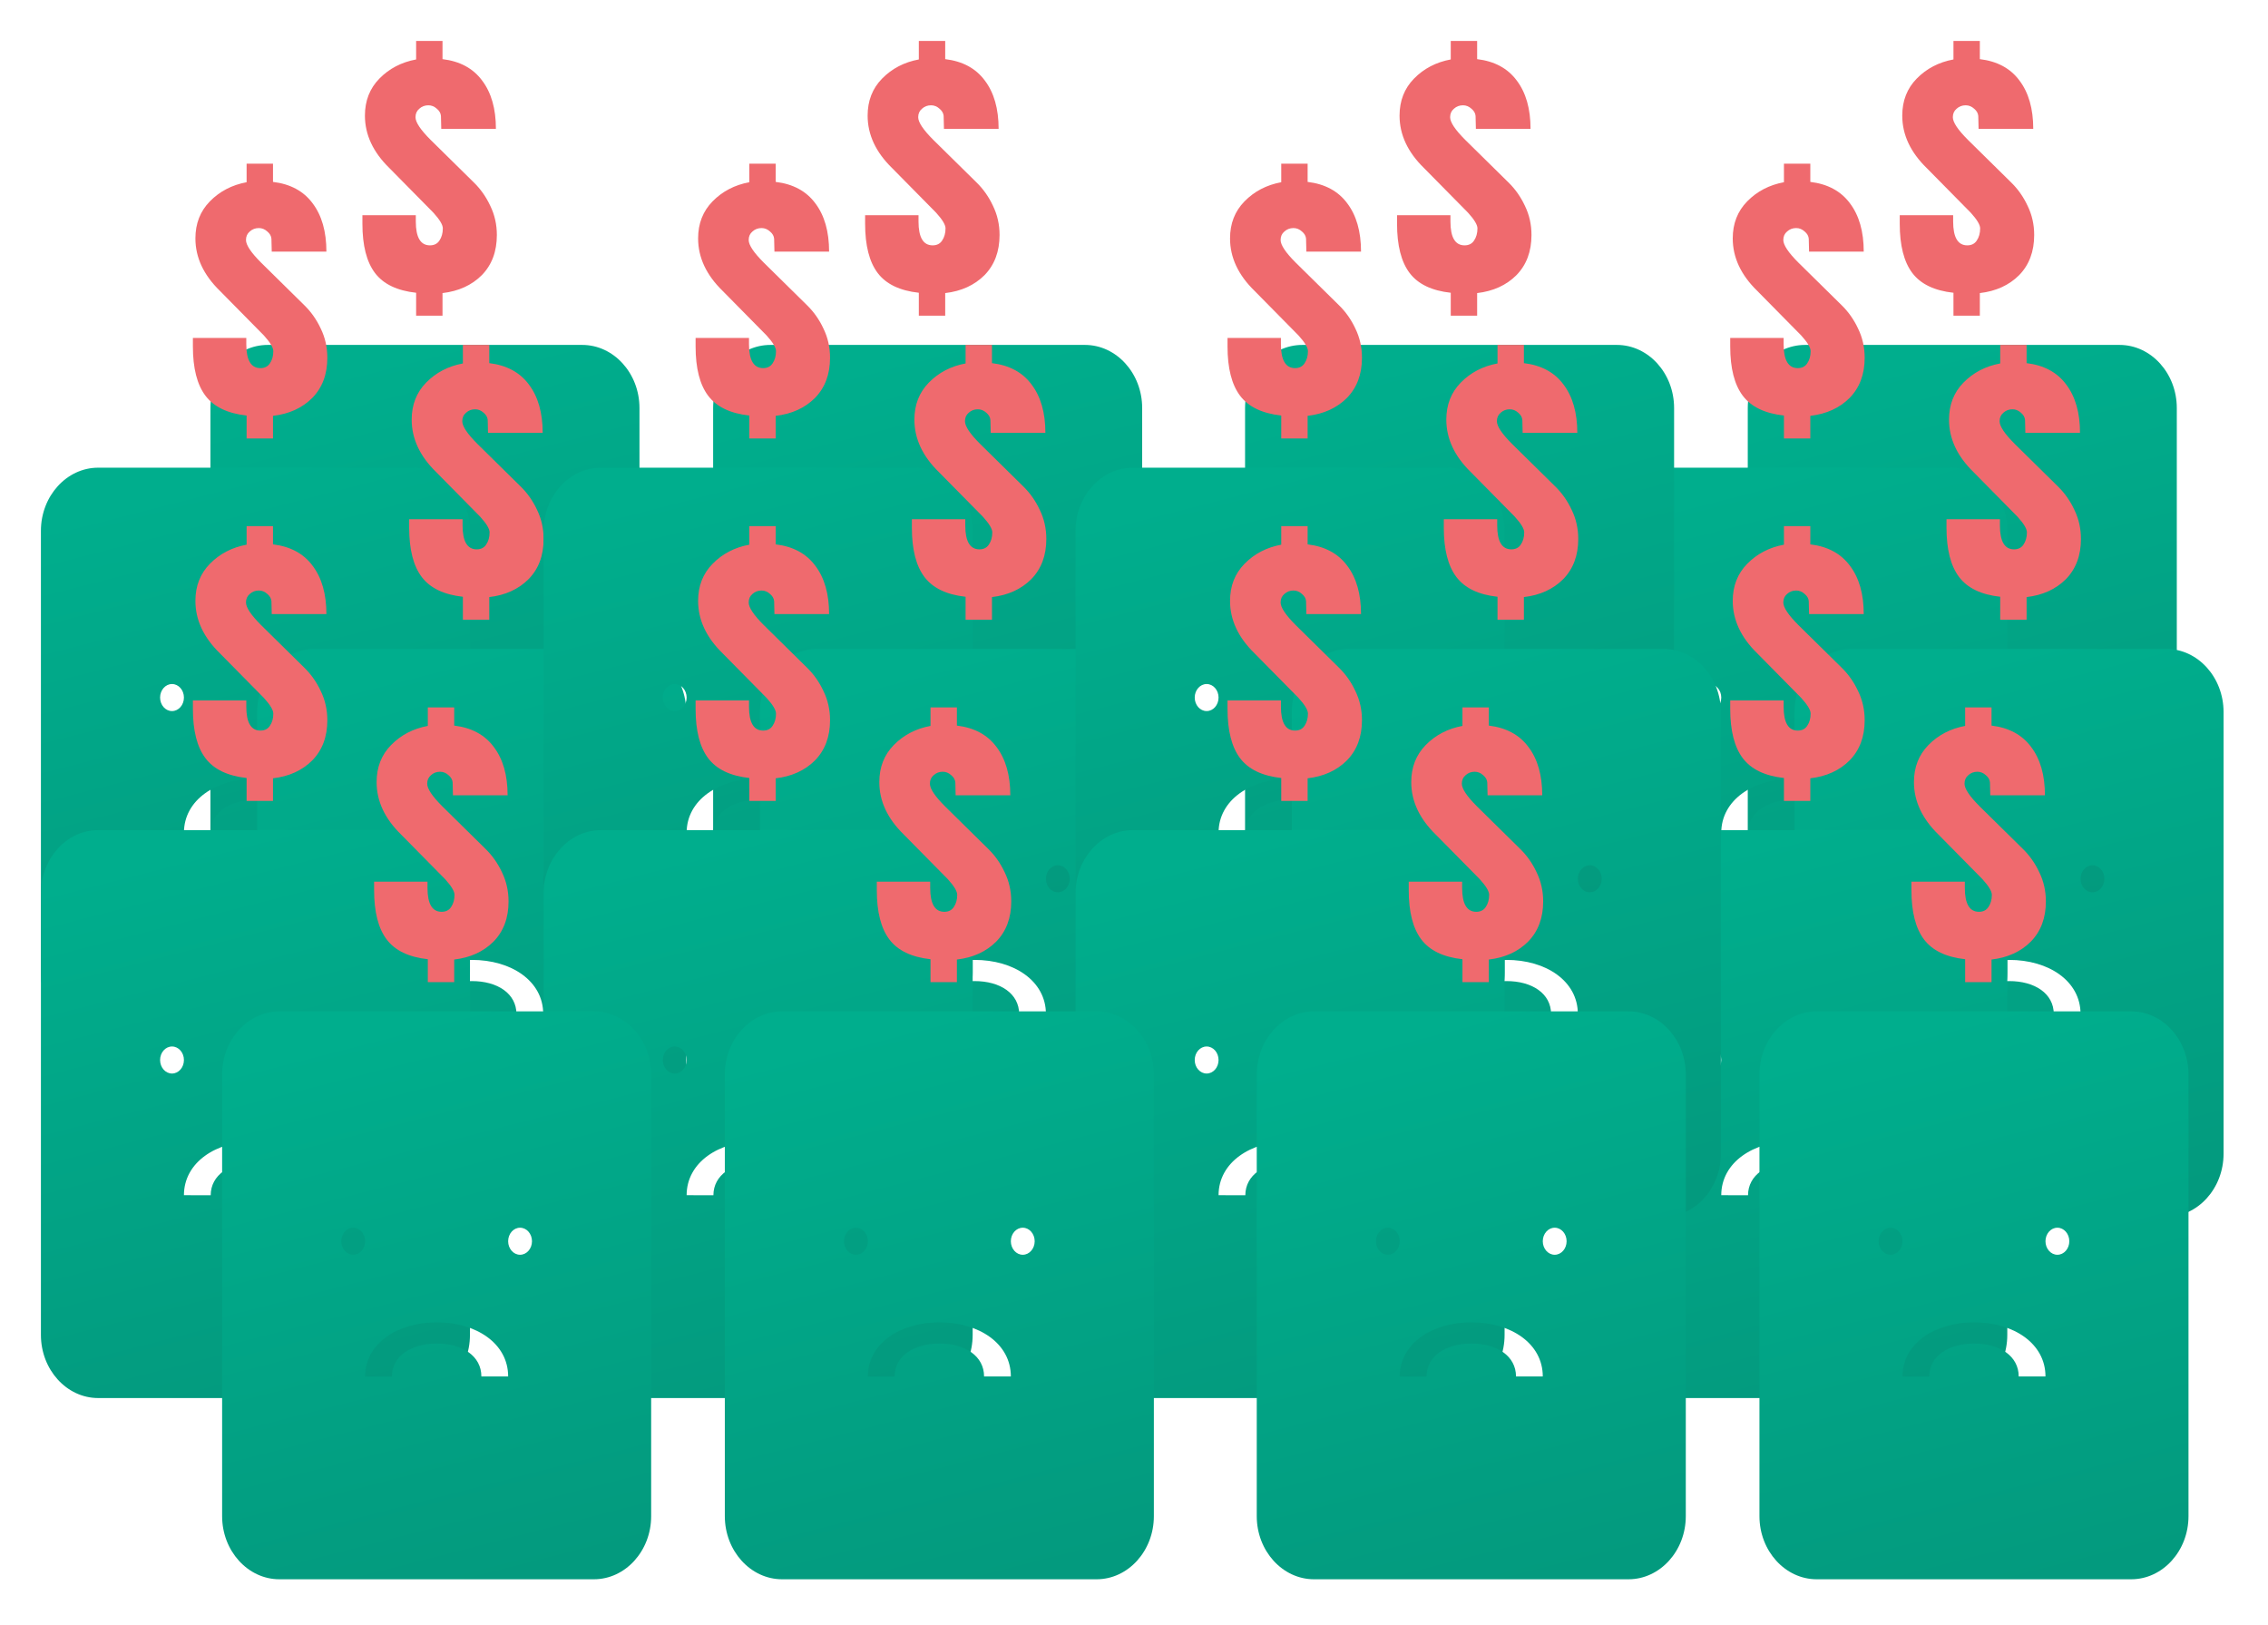 <svg width="388" height="278" viewBox="0 0 388 278" fill="none" xmlns="http://www.w3.org/2000/svg">
<g filter="url(#filter0_d_630:43931)">
<path fill-rule="evenodd" clip-rule="evenodd" d="M36 69.793C36 63.857 40.404 59 45.786 59H99.611C104.994 59 109.398 63.857 109.398 69.793V145.348C109.398 151.284 104.994 156.141 99.611 156.141H45.786C40.404 156.141 36 151.284 36 145.348V69.793ZM58.427 100.632C59.553 100.632 60.466 99.597 60.466 98.319C60.466 97.042 59.553 96.006 58.427 96.006C57.301 96.006 56.388 97.042 56.388 98.319C56.388 99.597 57.301 100.632 58.427 100.632ZM89.01 98.319C89.01 99.597 88.097 100.632 86.971 100.632C85.845 100.632 84.932 99.597 84.932 98.319C84.932 97.042 85.845 96.006 86.971 96.006C88.097 96.006 89.01 97.042 89.01 98.319ZM60.466 121.444L65.047 121.448C65.052 117.991 68.305 115.827 72.71 115.819C77.115 115.811 80.351 117.963 80.351 121.446H84.932C84.932 115.809 79.481 112.185 72.7 112.196C65.93 112.208 60.474 115.838 60.466 121.444Z" fill="url(#paint0_linear_630:43931)"/>
</g>
<g filter="url(#filter1_d_630:43931)">
<path d="M71.189 50.079C67.929 49.721 65.583 48.593 64.15 46.695C62.717 44.797 62 41.986 62 38.262V36.811H71.135V37.886C71.135 40.607 71.942 41.968 73.554 41.968C74.27 41.968 74.808 41.699 75.166 41.162C75.56 40.589 75.757 39.891 75.757 39.067C75.757 38.459 75.22 37.563 74.145 36.382L66.621 28.754C63.827 26.033 62.43 23.043 62.43 19.784C62.43 17.241 63.254 15.129 64.902 13.446C66.586 11.727 68.681 10.635 71.189 10.169V7H75.703V10.115C78.677 10.473 80.934 11.691 82.474 13.768C84.051 15.845 84.839 18.602 84.839 22.04H75.488L75.435 19.838C75.399 19.372 75.166 18.96 74.736 18.602C74.306 18.208 73.822 18.011 73.285 18.011C72.676 18.011 72.156 18.208 71.727 18.602C71.297 18.96 71.082 19.444 71.082 20.053C71.082 20.912 71.942 22.201 73.661 23.92L81.023 31.171C82.206 32.317 83.155 33.66 83.871 35.2C84.624 36.74 85 38.405 85 40.195C85 43.024 84.14 45.316 82.421 47.071C80.701 48.79 78.462 49.81 75.703 50.133V54H71.189V50.079Z" fill="#EF6A6E"/>
</g>
<g filter="url(#filter2_d_630:43931)">
<path fill-rule="evenodd" clip-rule="evenodd" d="M7 90.793C7 84.857 11.404 80 16.786 80H70.611C75.994 80 80.398 84.857 80.398 90.793V166.348C80.398 172.284 75.994 177.141 70.611 177.141H16.786C11.404 177.141 7 172.284 7 166.348V90.793ZM29.427 121.632C30.553 121.632 31.466 120.596 31.466 119.319C31.466 118.042 30.553 117.006 29.427 117.006C28.301 117.006 27.388 118.042 27.388 119.319C27.388 120.596 28.301 121.632 29.427 121.632ZM60.01 119.319C60.01 120.596 59.097 121.632 57.971 121.632C56.845 121.632 55.932 120.596 55.932 119.319C55.932 118.042 56.845 117.006 57.971 117.006C59.097 117.006 60.01 118.042 60.01 119.319ZM31.466 142.444L36.047 142.448C36.052 138.991 39.305 136.827 43.71 136.819C48.114 136.811 51.351 138.963 51.351 142.446H55.932C55.932 136.809 50.481 133.185 43.7 133.196C36.93 133.208 31.474 136.838 31.466 142.444Z" fill="url(#paint1_linear_630:43931)"/>
</g>
<g filter="url(#filter3_d_630:43931)">
<path d="M42.189 71.079C38.929 70.721 36.583 69.593 35.15 67.695C33.717 65.797 33 62.986 33 59.262V57.811H42.136V58.886C42.136 61.607 42.942 62.968 44.554 62.968C45.27 62.968 45.808 62.699 46.166 62.162C46.56 61.589 46.757 60.891 46.757 60.067C46.757 59.459 46.22 58.563 45.145 57.382L37.621 49.754C34.827 47.033 33.43 44.043 33.43 40.784C33.43 38.242 34.254 36.129 35.902 34.446C37.586 32.727 39.681 31.635 42.189 31.169V28H46.703V31.115C49.677 31.474 51.934 32.691 53.474 34.768C55.051 36.845 55.839 39.602 55.839 43.04H46.488L46.435 40.838C46.399 40.372 46.166 39.96 45.736 39.602C45.306 39.208 44.822 39.011 44.285 39.011C43.676 39.011 43.157 39.208 42.727 39.602C42.297 39.96 42.082 40.444 42.082 41.053C42.082 41.912 42.942 43.201 44.661 44.92L52.023 52.171C53.206 53.317 54.155 54.66 54.871 56.2C55.624 57.74 56 59.405 56 61.195C56 64.024 55.14 66.316 53.421 68.071C51.701 69.79 49.462 70.81 46.703 71.133V75H42.189V71.079Z" fill="#EF6A6E"/>
</g>
<g filter="url(#filter4_d_630:43931)">
<path fill-rule="evenodd" clip-rule="evenodd" d="M44 121.793C44 115.857 48.404 111 53.786 111H107.611C112.994 111 117.398 115.857 117.398 121.793V197.348C117.398 203.284 112.994 208.141 107.611 208.141H53.786C48.404 208.141 44 203.284 44 197.348V121.793ZM66.427 152.632C67.553 152.632 68.466 151.596 68.466 150.319C68.466 149.042 67.553 148.006 66.427 148.006C65.301 148.006 64.388 149.042 64.388 150.319C64.388 151.596 65.301 152.632 66.427 152.632ZM97.01 150.319C97.01 151.596 96.097 152.632 94.971 152.632C93.845 152.632 92.932 151.596 92.932 150.319C92.932 149.042 93.845 148.006 94.971 148.006C96.097 148.006 97.01 149.042 97.01 150.319ZM68.466 173.444L73.047 173.448C73.052 169.991 76.305 167.827 80.71 167.819C85.115 167.811 88.351 169.963 88.351 173.446H92.932C92.932 167.809 87.481 164.185 80.7 164.196C73.93 164.208 68.475 167.838 68.466 173.444Z" fill="url(#paint2_linear_630:43931)"/>
</g>
<g filter="url(#filter5_d_630:43931)">
<path d="M79.189 102.079C75.929 101.721 73.583 100.593 72.15 98.695C70.716 96.797 70 93.986 70 90.262V88.811H79.135V89.886C79.135 92.607 79.942 93.968 81.554 93.968C82.27 93.968 82.808 93.699 83.166 93.162C83.56 92.589 83.757 91.891 83.757 91.067C83.757 90.459 83.22 89.563 82.145 88.382L74.621 80.754C71.827 78.033 70.43 75.043 70.43 71.784C70.43 69.242 71.254 67.129 72.902 65.446C74.586 63.727 76.681 62.635 79.189 62.169V59H83.703V62.115C86.677 62.474 88.934 63.691 90.474 65.768C92.051 67.845 92.839 70.602 92.839 74.04H83.488L83.435 71.838C83.399 71.372 83.166 70.96 82.736 70.602C82.306 70.208 81.822 70.011 81.285 70.011C80.676 70.011 80.156 70.208 79.727 70.602C79.297 70.96 79.082 71.444 79.082 72.053C79.082 72.912 79.942 74.201 81.661 75.92L89.023 83.171C90.206 84.317 91.155 85.66 91.871 87.2C92.624 88.74 93 90.405 93 92.195C93 95.024 92.14 97.316 90.421 99.071C88.701 100.79 86.462 101.81 83.703 102.133V106H79.189V102.079Z" fill="#EF6A6E"/>
</g>
<g filter="url(#filter6_d_630:43931)">
<path fill-rule="evenodd" clip-rule="evenodd" d="M7 152.793C7 146.857 11.404 142 16.786 142H70.611C75.994 142 80.398 146.857 80.398 152.793V228.348C80.398 234.284 75.994 239.141 70.611 239.141H16.786C11.404 239.141 7 234.284 7 228.348V152.793ZM29.427 183.632C30.553 183.632 31.466 182.596 31.466 181.319C31.466 180.042 30.553 179.006 29.427 179.006C28.301 179.006 27.388 180.042 27.388 181.319C27.388 182.596 28.301 183.632 29.427 183.632ZM60.01 181.319C60.01 182.596 59.097 183.632 57.971 183.632C56.845 183.632 55.932 182.596 55.932 181.319C55.932 180.042 56.845 179.006 57.971 179.006C59.097 179.006 60.01 180.042 60.01 181.319ZM31.466 204.444L36.047 204.448C36.052 200.991 39.305 198.827 43.71 198.819C48.114 198.811 51.351 200.963 51.351 204.446H55.932C55.932 198.809 50.481 195.185 43.7 195.196C36.93 195.208 31.474 198.838 31.466 204.444Z" fill="url(#paint3_linear_630:43931)"/>
</g>
<g filter="url(#filter7_d_630:43931)">
<path d="M42.189 133.079C38.929 132.721 36.583 131.593 35.15 129.695C33.717 127.797 33 124.986 33 121.262V119.811H42.136V120.886C42.136 123.607 42.942 124.968 44.554 124.968C45.27 124.968 45.808 124.699 46.166 124.162C46.56 123.589 46.757 122.891 46.757 122.067C46.757 121.459 46.22 120.563 45.145 119.382L37.621 111.754C34.827 109.033 33.43 106.043 33.43 102.784C33.43 100.242 34.254 98.129 35.902 96.446C37.586 94.727 39.681 93.635 42.189 93.169V90H46.703V93.115C49.677 93.474 51.934 94.691 53.474 96.768C55.051 98.845 55.839 101.602 55.839 105.04H46.488L46.435 102.838C46.399 102.372 46.166 101.96 45.736 101.602C45.306 101.208 44.822 101.011 44.285 101.011C43.676 101.011 43.157 101.208 42.727 101.602C42.297 101.96 42.082 102.444 42.082 103.053C42.082 103.912 42.942 105.201 44.661 106.92L52.023 114.171C53.206 115.317 54.155 116.66 54.871 118.2C55.624 119.74 56 121.405 56 123.195C56 126.024 55.14 128.316 53.421 130.071C51.701 131.79 49.462 132.81 46.703 133.133V137H42.189V133.079Z" fill="#EF6A6E"/>
</g>
<g filter="url(#filter8_d_630:43931)">
<path fill-rule="evenodd" clip-rule="evenodd" d="M122 69.793C122 63.857 126.404 59 131.786 59H185.611C190.994 59 195.398 63.857 195.398 69.793V145.348C195.398 151.284 190.994 156.141 185.611 156.141H131.786C126.404 156.141 122 151.284 122 145.348V69.793ZM144.427 100.632C145.553 100.632 146.466 99.597 146.466 98.319C146.466 97.042 145.553 96.006 144.427 96.006C143.301 96.006 142.388 97.042 142.388 98.319C142.388 99.597 143.301 100.632 144.427 100.632ZM175.009 98.319C175.009 99.597 174.097 100.632 172.971 100.632C171.845 100.632 170.932 99.597 170.932 98.319C170.932 97.042 171.845 96.006 172.971 96.006C174.097 96.006 175.009 97.042 175.009 98.319ZM146.466 121.444L151.047 121.448C151.052 117.991 154.305 115.827 158.71 115.819C163.114 115.811 166.351 117.963 166.351 121.446H170.932C170.932 115.809 165.481 112.185 158.7 112.196C151.93 112.208 146.475 115.838 146.466 121.444Z" fill="url(#paint4_linear_630:43931)"/>
</g>
<g filter="url(#filter9_d_630:43931)">
<path d="M157.189 50.079C153.929 49.721 151.583 48.593 150.15 46.695C148.717 44.797 148 41.986 148 38.262V36.811H157.136V37.886C157.136 40.607 157.942 41.968 159.554 41.968C160.27 41.968 160.808 41.699 161.166 41.162C161.56 40.589 161.757 39.891 161.757 39.067C161.757 38.459 161.22 37.563 160.145 36.382L152.621 28.754C149.827 26.033 148.43 23.043 148.43 19.784C148.43 17.241 149.254 15.129 150.902 13.446C152.586 11.727 154.681 10.635 157.189 10.169V7H161.703V10.115C164.677 10.473 166.934 11.691 168.474 13.768C170.051 15.845 170.839 18.602 170.839 22.04H161.488L161.435 19.838C161.399 19.372 161.166 18.96 160.736 18.602C160.306 18.208 159.822 18.011 159.285 18.011C158.676 18.011 158.157 18.208 157.727 18.602C157.297 18.96 157.082 19.444 157.082 20.053C157.082 20.912 157.942 22.201 159.661 23.92L167.023 31.171C168.206 32.317 169.155 33.66 169.871 35.2C170.624 36.74 171 38.405 171 40.195C171 43.024 170.14 45.316 168.421 47.071C166.701 48.79 164.462 49.81 161.703 50.133V54H157.189V50.079Z" fill="#EF6A6E"/>
</g>
<g filter="url(#filter10_d_630:43931)">
<path fill-rule="evenodd" clip-rule="evenodd" d="M299 69.793C299 63.857 303.404 59 308.786 59H362.611C367.994 59 372.398 63.857 372.398 69.793V145.348C372.398 151.284 367.994 156.141 362.611 156.141H308.786C303.404 156.141 299 151.284 299 145.348V69.793ZM321.427 100.632C322.553 100.632 323.466 99.597 323.466 98.319C323.466 97.042 322.553 96.006 321.427 96.006C320.301 96.006 319.388 97.042 319.388 98.319C319.388 99.597 320.301 100.632 321.427 100.632ZM352.009 98.319C352.009 99.597 351.097 100.632 349.971 100.632C348.845 100.632 347.932 99.597 347.932 98.319C347.932 97.042 348.845 96.006 349.971 96.006C351.097 96.006 352.009 97.042 352.009 98.319ZM323.466 121.444L328.047 121.448C328.052 117.991 331.305 115.827 335.71 115.819C340.114 115.811 343.351 117.963 343.351 121.446H347.932C347.932 115.809 342.481 112.185 335.7 112.196C328.93 112.208 323.475 115.838 323.466 121.444Z" fill="url(#paint5_linear_630:43931)"/>
</g>
<g filter="url(#filter11_d_630:43931)">
<path d="M334.189 50.079C330.929 49.721 328.583 48.593 327.15 46.695C325.717 44.797 325 41.986 325 38.262V36.811H334.136V37.886C334.136 40.607 334.942 41.968 336.554 41.968C337.27 41.968 337.808 41.699 338.166 41.162C338.56 40.589 338.757 39.891 338.757 39.067C338.757 38.459 338.22 37.563 337.145 36.382L329.621 28.754C326.827 26.033 325.43 23.043 325.43 19.784C325.43 17.241 326.254 15.129 327.902 13.446C329.586 11.727 331.681 10.635 334.189 10.169V7H338.703V10.115C341.677 10.473 343.934 11.691 345.474 13.768C347.051 15.845 347.839 18.602 347.839 22.04H338.488L338.435 19.838C338.399 19.372 338.166 18.96 337.736 18.602C337.306 18.208 336.822 18.011 336.285 18.011C335.676 18.011 335.157 18.208 334.727 18.602C334.297 18.96 334.082 19.444 334.082 20.053C334.082 20.912 334.942 22.201 336.661 23.92L344.023 31.171C345.206 32.317 346.155 33.66 346.871 35.2C347.624 36.74 348 38.405 348 40.195C348 43.024 347.14 45.316 345.421 47.071C343.701 48.79 341.462 49.81 338.703 50.133V54H334.189V50.079Z" fill="#EF6A6E"/>
</g>
<g filter="url(#filter12_d_630:43931)">
<path fill-rule="evenodd" clip-rule="evenodd" d="M93 90.793C93 84.857 97.404 80 102.786 80H156.611C161.994 80 166.398 84.857 166.398 90.793V166.348C166.398 172.284 161.994 177.141 156.611 177.141H102.786C97.404 177.141 93 172.284 93 166.348V90.793ZM115.427 121.632C116.553 121.632 117.466 120.596 117.466 119.319C117.466 118.042 116.553 117.006 115.427 117.006C114.301 117.006 113.388 118.042 113.388 119.319C113.388 120.596 114.301 121.632 115.427 121.632ZM146.009 119.319C146.009 120.596 145.097 121.632 143.971 121.632C142.845 121.632 141.932 120.596 141.932 119.319C141.932 118.042 142.845 117.006 143.971 117.006C145.097 117.006 146.009 118.042 146.009 119.319ZM117.466 142.444L122.047 142.448C122.052 138.991 125.305 136.827 129.71 136.819C134.114 136.811 137.351 138.963 137.351 142.446H141.932C141.932 136.809 136.481 133.185 129.7 133.196C122.93 133.208 117.475 136.838 117.466 142.444Z" fill="url(#paint6_linear_630:43931)"/>
</g>
<g filter="url(#filter13_d_630:43931)">
<path d="M128.189 71.079C124.929 70.721 122.583 69.593 121.15 67.695C119.717 65.797 119 62.986 119 59.262V57.811H128.136V58.886C128.136 61.607 128.942 62.968 130.554 62.968C131.27 62.968 131.808 62.699 132.166 62.162C132.56 61.589 132.757 60.891 132.757 60.067C132.757 59.459 132.22 58.563 131.145 57.382L123.621 49.754C120.827 47.033 119.43 44.043 119.43 40.784C119.43 38.242 120.254 36.129 121.902 34.446C123.586 32.727 125.681 31.635 128.189 31.169V28H132.703V31.115C135.677 31.474 137.934 32.691 139.474 34.768C141.051 36.845 141.839 39.602 141.839 43.04H132.488L132.435 40.838C132.399 40.372 132.166 39.96 131.736 39.602C131.306 39.208 130.822 39.011 130.285 39.011C129.676 39.011 129.157 39.208 128.727 39.602C128.297 39.96 128.082 40.444 128.082 41.053C128.082 41.912 128.942 43.201 130.661 44.92L138.023 52.171C139.206 53.317 140.155 54.66 140.871 56.2C141.624 57.74 142 59.405 142 61.195C142 64.024 141.14 66.316 139.421 68.071C137.701 69.79 135.462 70.81 132.703 71.133V75H128.189V71.079Z" fill="#EF6A6E"/>
</g>
<g filter="url(#filter14_d_630:43931)">
<path fill-rule="evenodd" clip-rule="evenodd" d="M270 90.793C270 84.857 274.404 80 279.786 80H333.611C338.994 80 343.398 84.857 343.398 90.793V166.348C343.398 172.284 338.994 177.141 333.611 177.141H279.786C274.404 177.141 270 172.284 270 166.348V90.793ZM292.427 121.632C293.553 121.632 294.466 120.596 294.466 119.319C294.466 118.042 293.553 117.006 292.427 117.006C291.301 117.006 290.388 118.042 290.388 119.319C290.388 120.596 291.301 121.632 292.427 121.632ZM323.009 119.319C323.009 120.596 322.097 121.632 320.971 121.632C319.845 121.632 318.932 120.596 318.932 119.319C318.932 118.042 319.845 117.006 320.971 117.006C322.097 117.006 323.009 118.042 323.009 119.319ZM294.466 142.444L299.047 142.448C299.052 138.991 302.305 136.827 306.71 136.819C311.114 136.811 314.351 138.963 314.351 142.446H318.932C318.932 136.809 313.481 133.185 306.7 133.196C299.93 133.208 294.475 136.838 294.466 142.444Z" fill="url(#paint7_linear_630:43931)"/>
</g>
<g filter="url(#filter15_d_630:43931)">
<path d="M305.189 71.079C301.929 70.721 299.583 69.593 298.15 67.695C296.717 65.797 296 62.986 296 59.262V57.811H305.136V58.886C305.136 61.607 305.942 62.968 307.554 62.968C308.27 62.968 308.808 62.699 309.166 62.162C309.56 61.589 309.757 60.891 309.757 60.067C309.757 59.459 309.22 58.563 308.145 57.382L300.621 49.754C297.827 47.033 296.43 44.043 296.43 40.784C296.43 38.242 297.254 36.129 298.902 34.446C300.586 32.727 302.681 31.635 305.189 31.169V28H309.703V31.115C312.677 31.474 314.934 32.691 316.474 34.768C318.051 36.845 318.839 39.602 318.839 43.04H309.488L309.435 40.838C309.399 40.372 309.166 39.96 308.736 39.602C308.306 39.208 307.822 39.011 307.285 39.011C306.676 39.011 306.157 39.208 305.727 39.602C305.297 39.96 305.082 40.444 305.082 41.053C305.082 41.912 305.942 43.201 307.661 44.92L315.023 52.171C316.206 53.317 317.155 54.66 317.871 56.2C318.624 57.74 319 59.405 319 61.195C319 64.024 318.14 66.316 316.421 68.071C314.701 69.79 312.462 70.81 309.703 71.133V75H305.189V71.079Z" fill="#EF6A6E"/>
</g>
<g filter="url(#filter16_d_630:43931)">
<path fill-rule="evenodd" clip-rule="evenodd" d="M130 121.793C130 115.857 134.404 111 139.786 111H193.611C198.994 111 203.398 115.857 203.398 121.793V197.348C203.398 203.284 198.994 208.141 193.611 208.141H139.786C134.404 208.141 130 203.284 130 197.348V121.793ZM152.427 152.632C153.553 152.632 154.466 151.596 154.466 150.319C154.466 149.042 153.553 148.006 152.427 148.006C151.301 148.006 150.388 149.042 150.388 150.319C150.388 151.596 151.301 152.632 152.427 152.632ZM183.009 150.319C183.009 151.596 182.097 152.632 180.971 152.632C179.845 152.632 178.932 151.596 178.932 150.319C178.932 149.042 179.845 148.006 180.971 148.006C182.097 148.006 183.009 149.042 183.009 150.319ZM154.466 173.444L159.047 173.448C159.052 169.991 162.305 167.827 166.71 167.819C171.114 167.811 174.351 169.963 174.351 173.446H178.932C178.932 167.809 173.481 164.185 166.7 164.196C159.93 164.208 154.475 167.838 154.466 173.444Z" fill="url(#paint8_linear_630:43931)"/>
</g>
<g filter="url(#filter17_d_630:43931)">
<path d="M165.189 102.079C161.929 101.721 159.583 100.593 158.15 98.695C156.717 96.797 156 93.986 156 90.262V88.811H165.136V89.886C165.136 92.607 165.942 93.968 167.554 93.968C168.27 93.968 168.808 93.699 169.166 93.162C169.56 92.589 169.757 91.891 169.757 91.067C169.757 90.459 169.22 89.563 168.145 88.382L160.621 80.754C157.827 78.033 156.43 75.043 156.43 71.784C156.43 69.242 157.254 67.129 158.902 65.446C160.586 63.727 162.681 62.635 165.189 62.169V59H169.703V62.115C172.677 62.474 174.934 63.691 176.474 65.768C178.051 67.845 178.839 70.602 178.839 74.04H169.488L169.435 71.838C169.399 71.372 169.166 70.96 168.736 70.602C168.306 70.208 167.822 70.011 167.285 70.011C166.676 70.011 166.157 70.208 165.727 70.602C165.297 70.96 165.082 71.444 165.082 72.053C165.082 72.912 165.942 74.201 167.661 75.92L175.023 83.171C176.206 84.317 177.155 85.66 177.871 87.2C178.624 88.74 179 90.405 179 92.195C179 95.024 178.14 97.316 176.421 99.071C174.701 100.79 172.462 101.81 169.703 102.133V106H165.189V102.079Z" fill="#EF6A6E"/>
</g>
<g filter="url(#filter18_d_630:43931)">
<path fill-rule="evenodd" clip-rule="evenodd" d="M307 121.793C307 115.857 311.404 111 316.786 111H370.611C375.994 111 380.398 115.857 380.398 121.793V197.348C380.398 203.284 375.994 208.141 370.611 208.141H316.786C311.404 208.141 307 203.284 307 197.348V121.793ZM329.427 152.632C330.553 152.632 331.466 151.596 331.466 150.319C331.466 149.042 330.553 148.006 329.427 148.006C328.301 148.006 327.388 149.042 327.388 150.319C327.388 151.596 328.301 152.632 329.427 152.632ZM360.009 150.319C360.009 151.596 359.097 152.632 357.971 152.632C356.845 152.632 355.932 151.596 355.932 150.319C355.932 149.042 356.845 148.006 357.971 148.006C359.097 148.006 360.009 149.042 360.009 150.319ZM331.466 173.444L336.047 173.448C336.052 169.991 339.305 167.827 343.71 167.819C348.114 167.811 351.351 169.963 351.351 173.446H355.932C355.932 167.809 350.481 164.185 343.7 164.196C336.93 164.208 331.475 167.838 331.466 173.444Z" fill="url(#paint9_linear_630:43931)"/>
</g>
<g filter="url(#filter19_d_630:43931)">
<path d="M342.189 102.079C338.929 101.721 336.583 100.593 335.15 98.695C333.717 96.797 333 93.986 333 90.262V88.811H342.136V89.886C342.136 92.607 342.942 93.968 344.554 93.968C345.27 93.968 345.808 93.699 346.166 93.162C346.56 92.589 346.757 91.891 346.757 91.067C346.757 90.459 346.22 89.563 345.145 88.382L337.621 80.754C334.827 78.033 333.43 75.043 333.43 71.784C333.43 69.242 334.254 67.129 335.902 65.446C337.586 63.727 339.681 62.635 342.189 62.169V59H346.703V62.115C349.677 62.474 351.934 63.691 353.474 65.768C355.051 67.845 355.839 70.602 355.839 74.04H346.488L346.435 71.838C346.399 71.372 346.166 70.96 345.736 70.602C345.306 70.208 344.822 70.011 344.285 70.011C343.676 70.011 343.157 70.208 342.727 70.602C342.297 70.96 342.082 71.444 342.082 72.053C342.082 72.912 342.942 74.201 344.661 75.92L352.023 83.171C353.206 84.317 354.155 85.66 354.871 87.2C355.624 88.74 356 90.405 356 92.195C356 95.024 355.14 97.316 353.421 99.071C351.701 100.79 349.462 101.81 346.703 102.133V106H342.189V102.079Z" fill="#EF6A6E"/>
</g>
<g filter="url(#filter20_d_630:43931)">
<path fill-rule="evenodd" clip-rule="evenodd" d="M93 152.793C93 146.857 97.404 142 102.786 142H156.611C161.994 142 166.398 146.857 166.398 152.793V228.348C166.398 234.284 161.994 239.141 156.611 239.141H102.786C97.404 239.141 93 234.284 93 228.348V152.793ZM115.427 183.632C116.553 183.632 117.466 182.596 117.466 181.319C117.466 180.042 116.553 179.006 115.427 179.006C114.301 179.006 113.388 180.042 113.388 181.319C113.388 182.596 114.301 183.632 115.427 183.632ZM146.009 181.319C146.009 182.596 145.097 183.632 143.971 183.632C142.845 183.632 141.932 182.596 141.932 181.319C141.932 180.042 142.845 179.006 143.971 179.006C145.097 179.006 146.009 180.042 146.009 181.319ZM117.466 204.444L122.047 204.448C122.052 200.991 125.305 198.827 129.71 198.819C134.114 198.811 137.351 200.963 137.351 204.446H141.932C141.932 198.809 136.481 195.185 129.7 195.196C122.93 195.208 117.475 198.838 117.466 204.444Z" fill="url(#paint10_linear_630:43931)"/>
</g>
<g filter="url(#filter21_d_630:43931)">
<path d="M128.189 133.079C124.929 132.721 122.583 131.593 121.15 129.695C119.717 127.797 119 124.986 119 121.262V119.811H128.136V120.886C128.136 123.607 128.942 124.968 130.554 124.968C131.27 124.968 131.808 124.699 132.166 124.162C132.56 123.589 132.757 122.891 132.757 122.067C132.757 121.459 132.22 120.563 131.145 119.382L123.621 111.754C120.827 109.033 119.43 106.043 119.43 102.784C119.43 100.242 120.254 98.129 121.902 96.446C123.586 94.727 125.681 93.635 128.189 93.169V90H132.703V93.115C135.677 93.474 137.934 94.691 139.474 96.768C141.051 98.845 141.839 101.602 141.839 105.04H132.488L132.435 102.838C132.399 102.372 132.166 101.96 131.736 101.602C131.306 101.208 130.822 101.011 130.285 101.011C129.676 101.011 129.157 101.208 128.727 101.602C128.297 101.96 128.082 102.444 128.082 103.053C128.082 103.912 128.942 105.201 130.661 106.92L138.023 114.171C139.206 115.317 140.155 116.66 140.871 118.2C141.624 119.74 142 121.405 142 123.195C142 126.024 141.14 128.316 139.421 130.071C137.701 131.79 135.462 132.81 132.703 133.133V137H128.189V133.079Z" fill="#EF6A6E"/>
</g>
<g filter="url(#filter22_d_630:43931)">
<path fill-rule="evenodd" clip-rule="evenodd" d="M270 152.793C270 146.857 274.404 142 279.786 142H333.611C338.994 142 343.398 146.857 343.398 152.793V228.348C343.398 234.284 338.994 239.141 333.611 239.141H279.786C274.404 239.141 270 234.284 270 228.348V152.793ZM292.427 183.632C293.553 183.632 294.466 182.596 294.466 181.319C294.466 180.042 293.553 179.006 292.427 179.006C291.301 179.006 290.388 180.042 290.388 181.319C290.388 182.596 291.301 183.632 292.427 183.632ZM323.009 181.319C323.009 182.596 322.097 183.632 320.971 183.632C319.845 183.632 318.932 182.596 318.932 181.319C318.932 180.042 319.845 179.006 320.971 179.006C322.097 179.006 323.009 180.042 323.009 181.319ZM294.466 204.444L299.047 204.448C299.052 200.991 302.305 198.827 306.71 198.819C311.114 198.811 314.351 200.963 314.351 204.446H318.932C318.932 198.809 313.481 195.185 306.7 195.196C299.93 195.208 294.475 198.838 294.466 204.444Z" fill="url(#paint11_linear_630:43931)"/>
</g>
<g filter="url(#filter23_d_630:43931)">
<path d="M305.189 133.079C301.929 132.721 299.583 131.593 298.15 129.695C296.717 127.797 296 124.986 296 121.262V119.811H305.136V120.886C305.136 123.607 305.942 124.968 307.554 124.968C308.27 124.968 308.808 124.699 309.166 124.162C309.56 123.589 309.757 122.891 309.757 122.067C309.757 121.459 309.22 120.563 308.145 119.382L300.621 111.754C297.827 109.033 296.43 106.043 296.43 102.784C296.43 100.242 297.254 98.129 298.902 96.446C300.586 94.727 302.681 93.635 305.189 93.169V90H309.703V93.115C312.677 93.474 314.934 94.691 316.474 96.768C318.051 98.845 318.839 101.602 318.839 105.04H309.488L309.435 102.838C309.399 102.372 309.166 101.96 308.736 101.602C308.306 101.208 307.822 101.011 307.285 101.011C306.676 101.011 306.157 101.208 305.727 101.602C305.297 101.96 305.082 102.444 305.082 103.053C305.082 103.912 305.942 105.201 307.661 106.92L315.023 114.171C316.206 115.317 317.155 116.66 317.871 118.2C318.624 119.74 319 121.405 319 123.195C319 126.024 318.14 128.316 316.421 130.071C314.701 131.79 312.462 132.81 309.703 133.133V137H305.189V133.079Z" fill="#EF6A6E"/>
</g>
<g filter="url(#filter24_d_630:43931)">
<path fill-rule="evenodd" clip-rule="evenodd" d="M213 69.793C213 63.857 217.404 59 222.786 59H276.611C281.994 59 286.398 63.857 286.398 69.793V145.348C286.398 151.284 281.994 156.141 276.611 156.141H222.786C217.404 156.141 213 151.284 213 145.348V69.793ZM235.427 100.632C236.553 100.632 237.466 99.597 237.466 98.319C237.466 97.042 236.553 96.006 235.427 96.006C234.301 96.006 233.388 97.042 233.388 98.319C233.388 99.597 234.301 100.632 235.427 100.632ZM266.009 98.319C266.009 99.597 265.097 100.632 263.971 100.632C262.845 100.632 261.932 99.597 261.932 98.319C261.932 97.042 262.845 96.006 263.971 96.006C265.097 96.006 266.009 97.042 266.009 98.319ZM237.466 121.444L242.047 121.448C242.052 117.991 245.305 115.827 249.71 115.819C254.114 115.811 257.351 117.963 257.351 121.446H261.932C261.932 115.809 256.481 112.185 249.7 112.196C242.93 112.208 237.475 115.838 237.466 121.444Z" fill="url(#paint12_linear_630:43931)"/>
</g>
<g filter="url(#filter25_d_630:43931)">
<path d="M248.189 50.079C244.929 49.721 242.583 48.593 241.15 46.695C239.717 44.797 239 41.986 239 38.262V36.811H248.136V37.886C248.136 40.607 248.942 41.968 250.554 41.968C251.27 41.968 251.808 41.699 252.166 41.162C252.56 40.589 252.757 39.891 252.757 39.067C252.757 38.459 252.22 37.563 251.145 36.382L243.621 28.754C240.827 26.033 239.43 23.043 239.43 19.784C239.43 17.241 240.254 15.129 241.902 13.446C243.586 11.727 245.681 10.635 248.189 10.169V7H252.703V10.115C255.677 10.473 257.934 11.691 259.474 13.768C261.051 15.845 261.839 18.602 261.839 22.04H252.488L252.435 19.838C252.399 19.372 252.166 18.96 251.736 18.602C251.306 18.208 250.822 18.011 250.285 18.011C249.676 18.011 249.157 18.208 248.727 18.602C248.297 18.96 248.082 19.444 248.082 20.053C248.082 20.912 248.942 22.201 250.661 23.92L258.023 31.171C259.206 32.317 260.155 33.66 260.871 35.2C261.624 36.74 262 38.405 262 40.195C262 43.024 261.14 45.316 259.421 47.071C257.701 48.79 255.462 49.81 252.703 50.133V54H248.189V50.079Z" fill="#EF6A6E"/>
</g>
<g filter="url(#filter26_d_630:43931)">
<path fill-rule="evenodd" clip-rule="evenodd" d="M184 90.793C184 84.857 188.404 80 193.786 80H247.611C252.994 80 257.398 84.857 257.398 90.793V166.348C257.398 172.284 252.994 177.141 247.611 177.141H193.786C188.404 177.141 184 172.284 184 166.348V90.793ZM206.427 121.632C207.553 121.632 208.466 120.596 208.466 119.319C208.466 118.042 207.553 117.006 206.427 117.006C205.301 117.006 204.388 118.042 204.388 119.319C204.388 120.596 205.301 121.632 206.427 121.632ZM237.009 119.319C237.009 120.596 236.097 121.632 234.971 121.632C233.845 121.632 232.932 120.596 232.932 119.319C232.932 118.042 233.845 117.006 234.971 117.006C236.097 117.006 237.009 118.042 237.009 119.319ZM208.466 142.444L213.047 142.448C213.052 138.991 216.305 136.827 220.71 136.819C225.114 136.811 228.351 138.963 228.351 142.446H232.932C232.932 136.809 227.481 133.185 220.7 133.196C213.93 133.208 208.475 136.838 208.466 142.444Z" fill="url(#paint13_linear_630:43931)"/>
</g>
<g filter="url(#filter27_d_630:43931)">
<path d="M219.189 71.079C215.929 70.721 213.583 69.593 212.15 67.695C210.717 65.797 210 62.986 210 59.262V57.811H219.136V58.886C219.136 61.607 219.942 62.968 221.554 62.968C222.27 62.968 222.808 62.699 223.166 62.162C223.56 61.589 223.757 60.891 223.757 60.067C223.757 59.459 223.22 58.563 222.145 57.382L214.621 49.754C211.827 47.033 210.43 44.043 210.43 40.784C210.43 38.242 211.254 36.129 212.902 34.446C214.586 32.727 216.681 31.635 219.189 31.169V28H223.703V31.115C226.677 31.474 228.934 32.691 230.474 34.768C232.051 36.845 232.839 39.602 232.839 43.04H223.488L223.435 40.838C223.399 40.372 223.166 39.96 222.736 39.602C222.306 39.208 221.822 39.011 221.285 39.011C220.676 39.011 220.157 39.208 219.727 39.602C219.297 39.96 219.082 40.444 219.082 41.053C219.082 41.912 219.942 43.201 221.661 44.92L229.023 52.171C230.206 53.317 231.155 54.66 231.871 56.2C232.624 57.74 233 59.405 233 61.195C233 64.024 232.14 66.316 230.421 68.071C228.701 69.79 226.462 70.81 223.703 71.133V75H219.189V71.079Z" fill="#EF6A6E"/>
</g>
<g filter="url(#filter28_d_630:43931)">
<path fill-rule="evenodd" clip-rule="evenodd" d="M221 121.793C221 115.857 225.404 111 230.786 111H284.611C289.994 111 294.398 115.857 294.398 121.793V197.348C294.398 203.284 289.994 208.141 284.611 208.141H230.786C225.404 208.141 221 203.284 221 197.348V121.793ZM243.427 152.632C244.553 152.632 245.466 151.596 245.466 150.319C245.466 149.042 244.553 148.006 243.427 148.006C242.301 148.006 241.388 149.042 241.388 150.319C241.388 151.596 242.301 152.632 243.427 152.632ZM274.009 150.319C274.009 151.596 273.097 152.632 271.971 152.632C270.845 152.632 269.932 151.596 269.932 150.319C269.932 149.042 270.845 148.006 271.971 148.006C273.097 148.006 274.009 149.042 274.009 150.319ZM245.466 173.444L250.047 173.448C250.052 169.991 253.305 167.827 257.71 167.819C262.114 167.811 265.351 169.963 265.351 173.446H269.932C269.932 167.809 264.481 164.185 257.7 164.196C250.93 164.208 245.475 167.838 245.466 173.444Z" fill="url(#paint14_linear_630:43931)"/>
</g>
<g filter="url(#filter29_d_630:43931)">
<path d="M256.189 102.079C252.929 101.721 250.583 100.593 249.15 98.695C247.717 96.797 247 93.986 247 90.262V88.811H256.136V89.886C256.136 92.607 256.942 93.968 258.554 93.968C259.27 93.968 259.808 93.699 260.166 93.162C260.56 92.589 260.757 91.891 260.757 91.067C260.757 90.459 260.22 89.563 259.145 88.382L251.621 80.754C248.827 78.033 247.43 75.043 247.43 71.784C247.43 69.242 248.254 67.129 249.902 65.446C251.586 63.727 253.681 62.635 256.189 62.169V59H260.703V62.115C263.677 62.474 265.934 63.691 267.474 65.768C269.051 67.845 269.839 70.602 269.839 74.04H260.488L260.435 71.838C260.399 71.372 260.166 70.96 259.736 70.602C259.306 70.208 258.822 70.011 258.285 70.011C257.676 70.011 257.157 70.208 256.727 70.602C256.297 70.96 256.082 71.444 256.082 72.053C256.082 72.912 256.942 74.201 258.661 75.92L266.023 83.171C267.206 84.317 268.155 85.66 268.871 87.2C269.624 88.74 270 90.405 270 92.195C270 95.024 269.14 97.316 267.421 99.071C265.701 100.79 263.462 101.81 260.703 102.133V106H256.189V102.079Z" fill="#EF6A6E"/>
</g>
<g filter="url(#filter30_d_630:43931)">
<path fill-rule="evenodd" clip-rule="evenodd" d="M184 152.793C184 146.857 188.404 142 193.786 142H247.611C252.994 142 257.398 146.857 257.398 152.793V228.348C257.398 234.284 252.994 239.141 247.611 239.141H193.786C188.404 239.141 184 234.284 184 228.348V152.793ZM206.427 183.632C207.553 183.632 208.466 182.596 208.466 181.319C208.466 180.042 207.553 179.006 206.427 179.006C205.301 179.006 204.388 180.042 204.388 181.319C204.388 182.596 205.301 183.632 206.427 183.632ZM237.009 181.319C237.009 182.596 236.097 183.632 234.971 183.632C233.845 183.632 232.932 182.596 232.932 181.319C232.932 180.042 233.845 179.006 234.971 179.006C236.097 179.006 237.009 180.042 237.009 181.319ZM208.466 204.444L213.047 204.448C213.052 200.991 216.305 198.827 220.71 198.819C225.114 198.811 228.351 200.963 228.351 204.446H232.932C232.932 198.809 227.481 195.185 220.7 195.196C213.93 195.208 208.475 198.838 208.466 204.444Z" fill="url(#paint15_linear_630:43931)"/>
</g>
<g filter="url(#filter31_d_630:43931)">
<path d="M219.189 133.079C215.929 132.721 213.583 131.593 212.15 129.695C210.717 127.797 210 124.986 210 121.262V119.811H219.136V120.886C219.136 123.607 219.942 124.968 221.554 124.968C222.27 124.968 222.808 124.699 223.166 124.162C223.56 123.589 223.757 122.891 223.757 122.067C223.757 121.459 223.22 120.563 222.145 119.382L214.621 111.754C211.827 109.033 210.43 106.043 210.43 102.784C210.43 100.242 211.254 98.129 212.902 96.446C214.586 94.727 216.681 93.635 219.189 93.169V90H223.703V93.115C226.677 93.474 228.934 94.691 230.474 96.768C232.051 98.845 232.839 101.602 232.839 105.04H223.488L223.435 102.838C223.399 102.372 223.166 101.96 222.736 101.602C222.306 101.208 221.822 101.011 221.285 101.011C220.676 101.011 220.157 101.208 219.727 101.602C219.297 101.96 219.082 102.444 219.082 103.053C219.082 103.912 219.942 105.201 221.661 106.92L229.023 114.171C230.206 115.317 231.155 116.66 231.871 118.2C232.624 119.74 233 121.405 233 123.195C233 126.024 232.14 128.316 230.421 130.071C228.701 131.79 226.462 132.81 223.703 133.133V137H219.189V133.079Z" fill="#EF6A6E"/>
</g>
<g filter="url(#filter32_d_630:43931)">
<path fill-rule="evenodd" clip-rule="evenodd" d="M38 183.793C38 177.857 42.404 173 47.786 173H101.611C106.994 173 111.398 177.857 111.398 183.793V259.348C111.398 265.284 106.994 270.141 101.611 270.141H47.786C42.404 270.141 38 265.284 38 259.348V183.793ZM60.427 214.632C61.553 214.632 62.466 213.596 62.466 212.319C62.466 211.042 61.553 210.006 60.427 210.006C59.301 210.006 58.388 211.042 58.388 212.319C58.388 213.596 59.301 214.632 60.427 214.632ZM91.01 212.319C91.01 213.596 90.097 214.632 88.971 214.632C87.845 214.632 86.932 213.596 86.932 212.319C86.932 211.042 87.845 210.006 88.971 210.006C90.097 210.006 91.01 211.042 91.01 212.319ZM62.466 235.444L67.047 235.448C67.052 231.991 70.305 229.827 74.71 229.819C79.115 229.811 82.351 231.963 82.351 235.446H86.932C86.932 229.809 81.481 226.185 74.7 226.196C67.93 226.208 62.474 229.838 62.466 235.444Z" fill="url(#paint16_linear_630:43931)"/>
</g>
<g filter="url(#filter33_d_630:43931)">
<path d="M73.189 164.079C69.929 163.721 67.583 162.593 66.15 160.695C64.716 158.797 64 155.986 64 152.262V150.811H73.135V151.886C73.135 154.607 73.942 155.968 75.554 155.968C76.27 155.968 76.808 155.699 77.166 155.162C77.56 154.589 77.757 153.891 77.757 153.067C77.757 152.459 77.22 151.563 76.145 150.382L68.621 142.754C65.827 140.033 64.43 137.043 64.43 133.784C64.43 131.242 65.254 129.129 66.902 127.446C68.586 125.727 70.681 124.635 73.189 124.169V121H77.703V124.115C80.677 124.474 82.934 125.691 84.474 127.768C86.051 129.845 86.839 132.602 86.839 136.04H77.488L77.435 133.838C77.399 133.372 77.166 132.96 76.736 132.602C76.306 132.208 75.822 132.011 75.285 132.011C74.676 132.011 74.156 132.208 73.727 132.602C73.297 132.96 73.082 133.444 73.082 134.053C73.082 134.912 73.942 136.201 75.661 137.92L83.023 145.171C84.206 146.317 85.155 147.66 85.871 149.2C86.624 150.74 87 152.405 87 154.195C87 157.024 86.14 159.316 84.421 161.071C82.701 162.79 80.462 163.81 77.703 164.133V168H73.189V164.079Z" fill="#EF6A6E"/>
</g>
<g filter="url(#filter34_d_630:43931)">
<path fill-rule="evenodd" clip-rule="evenodd" d="M124 183.793C124 177.857 128.404 173 133.786 173H187.611C192.994 173 197.398 177.857 197.398 183.793V259.348C197.398 265.284 192.994 270.141 187.611 270.141H133.786C128.404 270.141 124 265.284 124 259.348V183.793ZM146.427 214.632C147.553 214.632 148.466 213.596 148.466 212.319C148.466 211.042 147.553 210.006 146.427 210.006C145.301 210.006 144.388 211.042 144.388 212.319C144.388 213.596 145.301 214.632 146.427 214.632ZM177.009 212.319C177.009 213.596 176.097 214.632 174.971 214.632C173.845 214.632 172.932 213.596 172.932 212.319C172.932 211.042 173.845 210.006 174.971 210.006C176.097 210.006 177.009 211.042 177.009 212.319ZM148.466 235.444L153.047 235.448C153.052 231.991 156.305 229.827 160.71 229.819C165.114 229.811 168.351 231.963 168.351 235.446H172.932C172.932 229.809 167.481 226.185 160.7 226.196C153.93 226.208 148.475 229.838 148.466 235.444Z" fill="url(#paint17_linear_630:43931)"/>
</g>
<g filter="url(#filter35_d_630:43931)">
<path d="M159.189 164.079C155.929 163.721 153.583 162.593 152.15 160.695C150.717 158.797 150 155.986 150 152.262V150.811H159.136V151.886C159.136 154.607 159.942 155.968 161.554 155.968C162.27 155.968 162.808 155.699 163.166 155.162C163.56 154.589 163.757 153.891 163.757 153.067C163.757 152.459 163.22 151.563 162.145 150.382L154.621 142.754C151.827 140.033 150.43 137.043 150.43 133.784C150.43 131.242 151.254 129.129 152.902 127.446C154.586 125.727 156.681 124.635 159.189 124.169V121H163.703V124.115C166.677 124.474 168.934 125.691 170.474 127.768C172.051 129.845 172.839 132.602 172.839 136.04H163.488L163.435 133.838C163.399 133.372 163.166 132.96 162.736 132.602C162.306 132.208 161.822 132.011 161.285 132.011C160.676 132.011 160.157 132.208 159.727 132.602C159.297 132.96 159.082 133.444 159.082 134.053C159.082 134.912 159.942 136.201 161.661 137.92L169.023 145.171C170.206 146.317 171.155 147.66 171.871 149.2C172.624 150.74 173 152.405 173 154.195C173 157.024 172.14 159.316 170.421 161.071C168.701 162.79 166.462 163.81 163.703 164.133V168H159.189V164.079Z" fill="#EF6A6E"/>
</g>
<g filter="url(#filter36_d_630:43931)">
<path fill-rule="evenodd" clip-rule="evenodd" d="M301 183.793C301 177.857 305.404 173 310.786 173H364.611C369.994 173 374.398 177.857 374.398 183.793V259.348C374.398 265.284 369.994 270.141 364.611 270.141H310.786C305.404 270.141 301 265.284 301 259.348V183.793ZM323.427 214.632C324.553 214.632 325.466 213.596 325.466 212.319C325.466 211.042 324.553 210.006 323.427 210.006C322.301 210.006 321.388 211.042 321.388 212.319C321.388 213.596 322.301 214.632 323.427 214.632ZM354.009 212.319C354.009 213.596 353.097 214.632 351.971 214.632C350.845 214.632 349.932 213.596 349.932 212.319C349.932 211.042 350.845 210.006 351.971 210.006C353.097 210.006 354.009 211.042 354.009 212.319ZM325.466 235.444L330.047 235.448C330.052 231.991 333.305 229.827 337.71 229.819C342.114 229.811 345.351 231.963 345.351 235.446H349.932C349.932 229.809 344.481 226.185 337.7 226.196C330.93 226.208 325.475 229.838 325.466 235.444Z" fill="url(#paint18_linear_630:43931)"/>
</g>
<g filter="url(#filter37_d_630:43931)">
<path d="M336.189 164.079C332.929 163.721 330.583 162.593 329.15 160.695C327.717 158.797 327 155.986 327 152.262V150.811H336.136V151.886C336.136 154.607 336.942 155.968 338.554 155.968C339.27 155.968 339.808 155.699 340.166 155.162C340.56 154.589 340.757 153.891 340.757 153.067C340.757 152.459 340.22 151.563 339.145 150.382L331.621 142.754C328.827 140.033 327.43 137.043 327.43 133.784C327.43 131.242 328.254 129.129 329.902 127.446C331.586 125.727 333.681 124.635 336.189 124.169V121H340.703V124.115C343.677 124.474 345.934 125.691 347.474 127.768C349.051 129.845 349.839 132.602 349.839 136.04H340.488L340.435 133.838C340.399 133.372 340.166 132.96 339.736 132.602C339.306 132.208 338.822 132.011 338.285 132.011C337.676 132.011 337.157 132.208 336.727 132.602C336.297 132.96 336.082 133.444 336.082 134.053C336.082 134.912 336.942 136.201 338.661 137.92L346.023 145.171C347.206 146.317 348.155 147.66 348.871 149.2C349.624 150.74 350 152.405 350 154.195C350 157.024 349.14 159.316 347.421 161.071C345.701 162.79 343.462 163.81 340.703 164.133V168H336.189V164.079Z" fill="#EF6A6E"/>
</g>
<g filter="url(#filter38_d_630:43931)">
<path fill-rule="evenodd" clip-rule="evenodd" d="M215 183.793C215 177.857 219.404 173 224.786 173H278.611C283.994 173 288.398 177.857 288.398 183.793V259.348C288.398 265.284 283.994 270.141 278.611 270.141H224.786C219.404 270.141 215 265.284 215 259.348V183.793ZM237.427 214.632C238.553 214.632 239.466 213.596 239.466 212.319C239.466 211.042 238.553 210.006 237.427 210.006C236.301 210.006 235.388 211.042 235.388 212.319C235.388 213.596 236.301 214.632 237.427 214.632ZM268.009 212.319C268.009 213.596 267.097 214.632 265.971 214.632C264.845 214.632 263.932 213.596 263.932 212.319C263.932 211.042 264.845 210.006 265.971 210.006C267.097 210.006 268.009 211.042 268.009 212.319ZM239.466 235.444L244.047 235.448C244.052 231.991 247.305 229.827 251.71 229.819C256.114 229.811 259.351 231.963 259.351 235.446H263.932C263.932 229.809 258.481 226.185 251.7 226.196C244.93 226.208 239.475 229.838 239.466 235.444Z" fill="url(#paint19_linear_630:43931)"/>
</g>
<g filter="url(#filter39_d_630:43931)">
<path d="M250.189 164.079C246.929 163.721 244.583 162.593 243.15 160.695C241.717 158.797 241 155.986 241 152.262V150.811H250.136V151.886C250.136 154.607 250.942 155.968 252.554 155.968C253.27 155.968 253.808 155.699 254.166 155.162C254.56 154.589 254.757 153.891 254.757 153.067C254.757 152.459 254.22 151.563 253.145 150.382L245.621 142.754C242.827 140.033 241.43 137.043 241.43 133.784C241.43 131.242 242.254 129.129 243.902 127.446C245.586 125.727 247.681 124.635 250.189 124.169V121H254.703V124.115C257.677 124.474 259.934 125.691 261.474 127.768C263.051 129.845 263.839 132.602 263.839 136.04H254.488L254.435 133.838C254.399 133.372 254.166 132.96 253.736 132.602C253.306 132.208 252.822 132.011 252.285 132.011C251.676 132.011 251.157 132.208 250.727 132.602C250.297 132.96 250.082 133.444 250.082 134.053C250.082 134.912 250.942 136.201 252.661 137.92L260.023 145.171C261.206 146.317 262.155 147.66 262.871 149.2C263.624 150.74 264 152.405 264 154.195C264 157.024 263.14 159.316 261.421 161.071C259.701 162.79 257.462 163.81 254.703 164.133V168H250.189V164.079Z" fill="#EF6A6E"/>
</g>
<defs>
<filter id="filter0_d_630:43931" x="29" y="52" width="87.398" height="111.141" filterUnits="userSpaceOnUse" color-interpolation-filters="sRGB">
<feFlood flood-opacity="0" result="BackgroundImageFix"/>
<feColorMatrix in="SourceAlpha" type="matrix" values="0 0 0 0 0 0 0 0 0 0 0 0 0 0 0 0 0 0 127 0" result="hardAlpha"/>
<feOffset/>
<feGaussianBlur stdDeviation="3.5"/>
<feColorMatrix type="matrix" values="0 0 0 0 0 0 0 0 0 0 0 0 0 0 0 0 0 0 0.4 0"/>
<feBlend mode="normal" in2="BackgroundImageFix" result="effect1_dropShadow_630:43931"/>
<feBlend mode="normal" in="SourceGraphic" in2="effect1_dropShadow_630:43931" result="shape"/>
</filter>
<filter id="filter1_d_630:43931" x="55" y="0" width="37" height="61" filterUnits="userSpaceOnUse" color-interpolation-filters="sRGB">
<feFlood flood-opacity="0" result="BackgroundImageFix"/>
<feColorMatrix in="SourceAlpha" type="matrix" values="0 0 0 0 0 0 0 0 0 0 0 0 0 0 0 0 0 0 127 0" result="hardAlpha"/>
<feOffset/>
<feGaussianBlur stdDeviation="3.5"/>
<feColorMatrix type="matrix" values="0 0 0 0 0 0 0 0 0 0 0 0 0 0 0 0 0 0 0.4 0"/>
<feBlend mode="normal" in2="BackgroundImageFix" result="effect1_dropShadow_630:43931"/>
<feBlend mode="normal" in="SourceGraphic" in2="effect1_dropShadow_630:43931" result="shape"/>
</filter>
<filter id="filter2_d_630:43931" x="0" y="73" width="87.398" height="111.141" filterUnits="userSpaceOnUse" color-interpolation-filters="sRGB">
<feFlood flood-opacity="0" result="BackgroundImageFix"/>
<feColorMatrix in="SourceAlpha" type="matrix" values="0 0 0 0 0 0 0 0 0 0 0 0 0 0 0 0 0 0 127 0" result="hardAlpha"/>
<feOffset/>
<feGaussianBlur stdDeviation="3.5"/>
<feColorMatrix type="matrix" values="0 0 0 0 0 0 0 0 0 0 0 0 0 0 0 0 0 0 0.4 0"/>
<feBlend mode="normal" in2="BackgroundImageFix" result="effect1_dropShadow_630:43931"/>
<feBlend mode="normal" in="SourceGraphic" in2="effect1_dropShadow_630:43931" result="shape"/>
</filter>
<filter id="filter3_d_630:43931" x="26" y="21" width="37" height="61" filterUnits="userSpaceOnUse" color-interpolation-filters="sRGB">
<feFlood flood-opacity="0" result="BackgroundImageFix"/>
<feColorMatrix in="SourceAlpha" type="matrix" values="0 0 0 0 0 0 0 0 0 0 0 0 0 0 0 0 0 0 127 0" result="hardAlpha"/>
<feOffset/>
<feGaussianBlur stdDeviation="3.5"/>
<feColorMatrix type="matrix" values="0 0 0 0 0 0 0 0 0 0 0 0 0 0 0 0 0 0 0.4 0"/>
<feBlend mode="normal" in2="BackgroundImageFix" result="effect1_dropShadow_630:43931"/>
<feBlend mode="normal" in="SourceGraphic" in2="effect1_dropShadow_630:43931" result="shape"/>
</filter>
<filter id="filter4_d_630:43931" x="37" y="104" width="87.398" height="111.141" filterUnits="userSpaceOnUse" color-interpolation-filters="sRGB">
<feFlood flood-opacity="0" result="BackgroundImageFix"/>
<feColorMatrix in="SourceAlpha" type="matrix" values="0 0 0 0 0 0 0 0 0 0 0 0 0 0 0 0 0 0 127 0" result="hardAlpha"/>
<feOffset/>
<feGaussianBlur stdDeviation="3.5"/>
<feColorMatrix type="matrix" values="0 0 0 0 0 0 0 0 0 0 0 0 0 0 0 0 0 0 0.4 0"/>
<feBlend mode="normal" in2="BackgroundImageFix" result="effect1_dropShadow_630:43931"/>
<feBlend mode="normal" in="SourceGraphic" in2="effect1_dropShadow_630:43931" result="shape"/>
</filter>
<filter id="filter5_d_630:43931" x="63" y="52" width="37" height="61" filterUnits="userSpaceOnUse" color-interpolation-filters="sRGB">
<feFlood flood-opacity="0" result="BackgroundImageFix"/>
<feColorMatrix in="SourceAlpha" type="matrix" values="0 0 0 0 0 0 0 0 0 0 0 0 0 0 0 0 0 0 127 0" result="hardAlpha"/>
<feOffset/>
<feGaussianBlur stdDeviation="3.5"/>
<feColorMatrix type="matrix" values="0 0 0 0 0 0 0 0 0 0 0 0 0 0 0 0 0 0 0.4 0"/>
<feBlend mode="normal" in2="BackgroundImageFix" result="effect1_dropShadow_630:43931"/>
<feBlend mode="normal" in="SourceGraphic" in2="effect1_dropShadow_630:43931" result="shape"/>
</filter>
<filter id="filter6_d_630:43931" x="0" y="135" width="87.398" height="111.141" filterUnits="userSpaceOnUse" color-interpolation-filters="sRGB">
<feFlood flood-opacity="0" result="BackgroundImageFix"/>
<feColorMatrix in="SourceAlpha" type="matrix" values="0 0 0 0 0 0 0 0 0 0 0 0 0 0 0 0 0 0 127 0" result="hardAlpha"/>
<feOffset/>
<feGaussianBlur stdDeviation="3.5"/>
<feColorMatrix type="matrix" values="0 0 0 0 0 0 0 0 0 0 0 0 0 0 0 0 0 0 0.4 0"/>
<feBlend mode="normal" in2="BackgroundImageFix" result="effect1_dropShadow_630:43931"/>
<feBlend mode="normal" in="SourceGraphic" in2="effect1_dropShadow_630:43931" result="shape"/>
</filter>
<filter id="filter7_d_630:43931" x="26" y="83" width="37" height="61" filterUnits="userSpaceOnUse" color-interpolation-filters="sRGB">
<feFlood flood-opacity="0" result="BackgroundImageFix"/>
<feColorMatrix in="SourceAlpha" type="matrix" values="0 0 0 0 0 0 0 0 0 0 0 0 0 0 0 0 0 0 127 0" result="hardAlpha"/>
<feOffset/>
<feGaussianBlur stdDeviation="3.5"/>
<feColorMatrix type="matrix" values="0 0 0 0 0 0 0 0 0 0 0 0 0 0 0 0 0 0 0.4 0"/>
<feBlend mode="normal" in2="BackgroundImageFix" result="effect1_dropShadow_630:43931"/>
<feBlend mode="normal" in="SourceGraphic" in2="effect1_dropShadow_630:43931" result="shape"/>
</filter>
<filter id="filter8_d_630:43931" x="115" y="52" width="87.398" height="111.141" filterUnits="userSpaceOnUse" color-interpolation-filters="sRGB">
<feFlood flood-opacity="0" result="BackgroundImageFix"/>
<feColorMatrix in="SourceAlpha" type="matrix" values="0 0 0 0 0 0 0 0 0 0 0 0 0 0 0 0 0 0 127 0" result="hardAlpha"/>
<feOffset/>
<feGaussianBlur stdDeviation="3.5"/>
<feColorMatrix type="matrix" values="0 0 0 0 0 0 0 0 0 0 0 0 0 0 0 0 0 0 0.4 0"/>
<feBlend mode="normal" in2="BackgroundImageFix" result="effect1_dropShadow_630:43931"/>
<feBlend mode="normal" in="SourceGraphic" in2="effect1_dropShadow_630:43931" result="shape"/>
</filter>
<filter id="filter9_d_630:43931" x="141" y="0" width="37" height="61" filterUnits="userSpaceOnUse" color-interpolation-filters="sRGB">
<feFlood flood-opacity="0" result="BackgroundImageFix"/>
<feColorMatrix in="SourceAlpha" type="matrix" values="0 0 0 0 0 0 0 0 0 0 0 0 0 0 0 0 0 0 127 0" result="hardAlpha"/>
<feOffset/>
<feGaussianBlur stdDeviation="3.5"/>
<feColorMatrix type="matrix" values="0 0 0 0 0 0 0 0 0 0 0 0 0 0 0 0 0 0 0.4 0"/>
<feBlend mode="normal" in2="BackgroundImageFix" result="effect1_dropShadow_630:43931"/>
<feBlend mode="normal" in="SourceGraphic" in2="effect1_dropShadow_630:43931" result="shape"/>
</filter>
<filter id="filter10_d_630:43931" x="292" y="52" width="87.398" height="111.141" filterUnits="userSpaceOnUse" color-interpolation-filters="sRGB">
<feFlood flood-opacity="0" result="BackgroundImageFix"/>
<feColorMatrix in="SourceAlpha" type="matrix" values="0 0 0 0 0 0 0 0 0 0 0 0 0 0 0 0 0 0 127 0" result="hardAlpha"/>
<feOffset/>
<feGaussianBlur stdDeviation="3.5"/>
<feColorMatrix type="matrix" values="0 0 0 0 0 0 0 0 0 0 0 0 0 0 0 0 0 0 0.4 0"/>
<feBlend mode="normal" in2="BackgroundImageFix" result="effect1_dropShadow_630:43931"/>
<feBlend mode="normal" in="SourceGraphic" in2="effect1_dropShadow_630:43931" result="shape"/>
</filter>
<filter id="filter11_d_630:43931" x="318" y="0" width="37" height="61" filterUnits="userSpaceOnUse" color-interpolation-filters="sRGB">
<feFlood flood-opacity="0" result="BackgroundImageFix"/>
<feColorMatrix in="SourceAlpha" type="matrix" values="0 0 0 0 0 0 0 0 0 0 0 0 0 0 0 0 0 0 127 0" result="hardAlpha"/>
<feOffset/>
<feGaussianBlur stdDeviation="3.5"/>
<feColorMatrix type="matrix" values="0 0 0 0 0 0 0 0 0 0 0 0 0 0 0 0 0 0 0.4 0"/>
<feBlend mode="normal" in2="BackgroundImageFix" result="effect1_dropShadow_630:43931"/>
<feBlend mode="normal" in="SourceGraphic" in2="effect1_dropShadow_630:43931" result="shape"/>
</filter>
<filter id="filter12_d_630:43931" x="86" y="73" width="87.398" height="111.141" filterUnits="userSpaceOnUse" color-interpolation-filters="sRGB">
<feFlood flood-opacity="0" result="BackgroundImageFix"/>
<feColorMatrix in="SourceAlpha" type="matrix" values="0 0 0 0 0 0 0 0 0 0 0 0 0 0 0 0 0 0 127 0" result="hardAlpha"/>
<feOffset/>
<feGaussianBlur stdDeviation="3.5"/>
<feColorMatrix type="matrix" values="0 0 0 0 0 0 0 0 0 0 0 0 0 0 0 0 0 0 0.4 0"/>
<feBlend mode="normal" in2="BackgroundImageFix" result="effect1_dropShadow_630:43931"/>
<feBlend mode="normal" in="SourceGraphic" in2="effect1_dropShadow_630:43931" result="shape"/>
</filter>
<filter id="filter13_d_630:43931" x="112" y="21" width="37" height="61" filterUnits="userSpaceOnUse" color-interpolation-filters="sRGB">
<feFlood flood-opacity="0" result="BackgroundImageFix"/>
<feColorMatrix in="SourceAlpha" type="matrix" values="0 0 0 0 0 0 0 0 0 0 0 0 0 0 0 0 0 0 127 0" result="hardAlpha"/>
<feOffset/>
<feGaussianBlur stdDeviation="3.5"/>
<feColorMatrix type="matrix" values="0 0 0 0 0 0 0 0 0 0 0 0 0 0 0 0 0 0 0.4 0"/>
<feBlend mode="normal" in2="BackgroundImageFix" result="effect1_dropShadow_630:43931"/>
<feBlend mode="normal" in="SourceGraphic" in2="effect1_dropShadow_630:43931" result="shape"/>
</filter>
<filter id="filter14_d_630:43931" x="263" y="73" width="87.398" height="111.141" filterUnits="userSpaceOnUse" color-interpolation-filters="sRGB">
<feFlood flood-opacity="0" result="BackgroundImageFix"/>
<feColorMatrix in="SourceAlpha" type="matrix" values="0 0 0 0 0 0 0 0 0 0 0 0 0 0 0 0 0 0 127 0" result="hardAlpha"/>
<feOffset/>
<feGaussianBlur stdDeviation="3.5"/>
<feColorMatrix type="matrix" values="0 0 0 0 0 0 0 0 0 0 0 0 0 0 0 0 0 0 0.4 0"/>
<feBlend mode="normal" in2="BackgroundImageFix" result="effect1_dropShadow_630:43931"/>
<feBlend mode="normal" in="SourceGraphic" in2="effect1_dropShadow_630:43931" result="shape"/>
</filter>
<filter id="filter15_d_630:43931" x="289" y="21" width="37" height="61" filterUnits="userSpaceOnUse" color-interpolation-filters="sRGB">
<feFlood flood-opacity="0" result="BackgroundImageFix"/>
<feColorMatrix in="SourceAlpha" type="matrix" values="0 0 0 0 0 0 0 0 0 0 0 0 0 0 0 0 0 0 127 0" result="hardAlpha"/>
<feOffset/>
<feGaussianBlur stdDeviation="3.5"/>
<feColorMatrix type="matrix" values="0 0 0 0 0 0 0 0 0 0 0 0 0 0 0 0 0 0 0.4 0"/>
<feBlend mode="normal" in2="BackgroundImageFix" result="effect1_dropShadow_630:43931"/>
<feBlend mode="normal" in="SourceGraphic" in2="effect1_dropShadow_630:43931" result="shape"/>
</filter>
<filter id="filter16_d_630:43931" x="123" y="104" width="87.398" height="111.141" filterUnits="userSpaceOnUse" color-interpolation-filters="sRGB">
<feFlood flood-opacity="0" result="BackgroundImageFix"/>
<feColorMatrix in="SourceAlpha" type="matrix" values="0 0 0 0 0 0 0 0 0 0 0 0 0 0 0 0 0 0 127 0" result="hardAlpha"/>
<feOffset/>
<feGaussianBlur stdDeviation="3.5"/>
<feColorMatrix type="matrix" values="0 0 0 0 0 0 0 0 0 0 0 0 0 0 0 0 0 0 0.4 0"/>
<feBlend mode="normal" in2="BackgroundImageFix" result="effect1_dropShadow_630:43931"/>
<feBlend mode="normal" in="SourceGraphic" in2="effect1_dropShadow_630:43931" result="shape"/>
</filter>
<filter id="filter17_d_630:43931" x="149" y="52" width="37" height="61" filterUnits="userSpaceOnUse" color-interpolation-filters="sRGB">
<feFlood flood-opacity="0" result="BackgroundImageFix"/>
<feColorMatrix in="SourceAlpha" type="matrix" values="0 0 0 0 0 0 0 0 0 0 0 0 0 0 0 0 0 0 127 0" result="hardAlpha"/>
<feOffset/>
<feGaussianBlur stdDeviation="3.5"/>
<feColorMatrix type="matrix" values="0 0 0 0 0 0 0 0 0 0 0 0 0 0 0 0 0 0 0.4 0"/>
<feBlend mode="normal" in2="BackgroundImageFix" result="effect1_dropShadow_630:43931"/>
<feBlend mode="normal" in="SourceGraphic" in2="effect1_dropShadow_630:43931" result="shape"/>
</filter>
<filter id="filter18_d_630:43931" x="300" y="104" width="87.398" height="111.141" filterUnits="userSpaceOnUse" color-interpolation-filters="sRGB">
<feFlood flood-opacity="0" result="BackgroundImageFix"/>
<feColorMatrix in="SourceAlpha" type="matrix" values="0 0 0 0 0 0 0 0 0 0 0 0 0 0 0 0 0 0 127 0" result="hardAlpha"/>
<feOffset/>
<feGaussianBlur stdDeviation="3.5"/>
<feColorMatrix type="matrix" values="0 0 0 0 0 0 0 0 0 0 0 0 0 0 0 0 0 0 0.4 0"/>
<feBlend mode="normal" in2="BackgroundImageFix" result="effect1_dropShadow_630:43931"/>
<feBlend mode="normal" in="SourceGraphic" in2="effect1_dropShadow_630:43931" result="shape"/>
</filter>
<filter id="filter19_d_630:43931" x="326" y="52" width="37" height="61" filterUnits="userSpaceOnUse" color-interpolation-filters="sRGB">
<feFlood flood-opacity="0" result="BackgroundImageFix"/>
<feColorMatrix in="SourceAlpha" type="matrix" values="0 0 0 0 0 0 0 0 0 0 0 0 0 0 0 0 0 0 127 0" result="hardAlpha"/>
<feOffset/>
<feGaussianBlur stdDeviation="3.5"/>
<feColorMatrix type="matrix" values="0 0 0 0 0 0 0 0 0 0 0 0 0 0 0 0 0 0 0.4 0"/>
<feBlend mode="normal" in2="BackgroundImageFix" result="effect1_dropShadow_630:43931"/>
<feBlend mode="normal" in="SourceGraphic" in2="effect1_dropShadow_630:43931" result="shape"/>
</filter>
<filter id="filter20_d_630:43931" x="86" y="135" width="87.398" height="111.141" filterUnits="userSpaceOnUse" color-interpolation-filters="sRGB">
<feFlood flood-opacity="0" result="BackgroundImageFix"/>
<feColorMatrix in="SourceAlpha" type="matrix" values="0 0 0 0 0 0 0 0 0 0 0 0 0 0 0 0 0 0 127 0" result="hardAlpha"/>
<feOffset/>
<feGaussianBlur stdDeviation="3.5"/>
<feColorMatrix type="matrix" values="0 0 0 0 0 0 0 0 0 0 0 0 0 0 0 0 0 0 0.4 0"/>
<feBlend mode="normal" in2="BackgroundImageFix" result="effect1_dropShadow_630:43931"/>
<feBlend mode="normal" in="SourceGraphic" in2="effect1_dropShadow_630:43931" result="shape"/>
</filter>
<filter id="filter21_d_630:43931" x="112" y="83" width="37" height="61" filterUnits="userSpaceOnUse" color-interpolation-filters="sRGB">
<feFlood flood-opacity="0" result="BackgroundImageFix"/>
<feColorMatrix in="SourceAlpha" type="matrix" values="0 0 0 0 0 0 0 0 0 0 0 0 0 0 0 0 0 0 127 0" result="hardAlpha"/>
<feOffset/>
<feGaussianBlur stdDeviation="3.5"/>
<feColorMatrix type="matrix" values="0 0 0 0 0 0 0 0 0 0 0 0 0 0 0 0 0 0 0.4 0"/>
<feBlend mode="normal" in2="BackgroundImageFix" result="effect1_dropShadow_630:43931"/>
<feBlend mode="normal" in="SourceGraphic" in2="effect1_dropShadow_630:43931" result="shape"/>
</filter>
<filter id="filter22_d_630:43931" x="263" y="135" width="87.398" height="111.141" filterUnits="userSpaceOnUse" color-interpolation-filters="sRGB">
<feFlood flood-opacity="0" result="BackgroundImageFix"/>
<feColorMatrix in="SourceAlpha" type="matrix" values="0 0 0 0 0 0 0 0 0 0 0 0 0 0 0 0 0 0 127 0" result="hardAlpha"/>
<feOffset/>
<feGaussianBlur stdDeviation="3.5"/>
<feColorMatrix type="matrix" values="0 0 0 0 0 0 0 0 0 0 0 0 0 0 0 0 0 0 0.4 0"/>
<feBlend mode="normal" in2="BackgroundImageFix" result="effect1_dropShadow_630:43931"/>
<feBlend mode="normal" in="SourceGraphic" in2="effect1_dropShadow_630:43931" result="shape"/>
</filter>
<filter id="filter23_d_630:43931" x="289" y="83" width="37" height="61" filterUnits="userSpaceOnUse" color-interpolation-filters="sRGB">
<feFlood flood-opacity="0" result="BackgroundImageFix"/>
<feColorMatrix in="SourceAlpha" type="matrix" values="0 0 0 0 0 0 0 0 0 0 0 0 0 0 0 0 0 0 127 0" result="hardAlpha"/>
<feOffset/>
<feGaussianBlur stdDeviation="3.5"/>
<feColorMatrix type="matrix" values="0 0 0 0 0 0 0 0 0 0 0 0 0 0 0 0 0 0 0.4 0"/>
<feBlend mode="normal" in2="BackgroundImageFix" result="effect1_dropShadow_630:43931"/>
<feBlend mode="normal" in="SourceGraphic" in2="effect1_dropShadow_630:43931" result="shape"/>
</filter>
<filter id="filter24_d_630:43931" x="206" y="52" width="87.398" height="111.141" filterUnits="userSpaceOnUse" color-interpolation-filters="sRGB">
<feFlood flood-opacity="0" result="BackgroundImageFix"/>
<feColorMatrix in="SourceAlpha" type="matrix" values="0 0 0 0 0 0 0 0 0 0 0 0 0 0 0 0 0 0 127 0" result="hardAlpha"/>
<feOffset/>
<feGaussianBlur stdDeviation="3.5"/>
<feColorMatrix type="matrix" values="0 0 0 0 0 0 0 0 0 0 0 0 0 0 0 0 0 0 0.4 0"/>
<feBlend mode="normal" in2="BackgroundImageFix" result="effect1_dropShadow_630:43931"/>
<feBlend mode="normal" in="SourceGraphic" in2="effect1_dropShadow_630:43931" result="shape"/>
</filter>
<filter id="filter25_d_630:43931" x="232" y="0" width="37" height="61" filterUnits="userSpaceOnUse" color-interpolation-filters="sRGB">
<feFlood flood-opacity="0" result="BackgroundImageFix"/>
<feColorMatrix in="SourceAlpha" type="matrix" values="0 0 0 0 0 0 0 0 0 0 0 0 0 0 0 0 0 0 127 0" result="hardAlpha"/>
<feOffset/>
<feGaussianBlur stdDeviation="3.5"/>
<feColorMatrix type="matrix" values="0 0 0 0 0 0 0 0 0 0 0 0 0 0 0 0 0 0 0.4 0"/>
<feBlend mode="normal" in2="BackgroundImageFix" result="effect1_dropShadow_630:43931"/>
<feBlend mode="normal" in="SourceGraphic" in2="effect1_dropShadow_630:43931" result="shape"/>
</filter>
<filter id="filter26_d_630:43931" x="177" y="73" width="87.398" height="111.141" filterUnits="userSpaceOnUse" color-interpolation-filters="sRGB">
<feFlood flood-opacity="0" result="BackgroundImageFix"/>
<feColorMatrix in="SourceAlpha" type="matrix" values="0 0 0 0 0 0 0 0 0 0 0 0 0 0 0 0 0 0 127 0" result="hardAlpha"/>
<feOffset/>
<feGaussianBlur stdDeviation="3.5"/>
<feColorMatrix type="matrix" values="0 0 0 0 0 0 0 0 0 0 0 0 0 0 0 0 0 0 0.4 0"/>
<feBlend mode="normal" in2="BackgroundImageFix" result="effect1_dropShadow_630:43931"/>
<feBlend mode="normal" in="SourceGraphic" in2="effect1_dropShadow_630:43931" result="shape"/>
</filter>
<filter id="filter27_d_630:43931" x="203" y="21" width="37" height="61" filterUnits="userSpaceOnUse" color-interpolation-filters="sRGB">
<feFlood flood-opacity="0" result="BackgroundImageFix"/>
<feColorMatrix in="SourceAlpha" type="matrix" values="0 0 0 0 0 0 0 0 0 0 0 0 0 0 0 0 0 0 127 0" result="hardAlpha"/>
<feOffset/>
<feGaussianBlur stdDeviation="3.5"/>
<feColorMatrix type="matrix" values="0 0 0 0 0 0 0 0 0 0 0 0 0 0 0 0 0 0 0.4 0"/>
<feBlend mode="normal" in2="BackgroundImageFix" result="effect1_dropShadow_630:43931"/>
<feBlend mode="normal" in="SourceGraphic" in2="effect1_dropShadow_630:43931" result="shape"/>
</filter>
<filter id="filter28_d_630:43931" x="214" y="104" width="87.398" height="111.141" filterUnits="userSpaceOnUse" color-interpolation-filters="sRGB">
<feFlood flood-opacity="0" result="BackgroundImageFix"/>
<feColorMatrix in="SourceAlpha" type="matrix" values="0 0 0 0 0 0 0 0 0 0 0 0 0 0 0 0 0 0 127 0" result="hardAlpha"/>
<feOffset/>
<feGaussianBlur stdDeviation="3.5"/>
<feColorMatrix type="matrix" values="0 0 0 0 0 0 0 0 0 0 0 0 0 0 0 0 0 0 0.4 0"/>
<feBlend mode="normal" in2="BackgroundImageFix" result="effect1_dropShadow_630:43931"/>
<feBlend mode="normal" in="SourceGraphic" in2="effect1_dropShadow_630:43931" result="shape"/>
</filter>
<filter id="filter29_d_630:43931" x="240" y="52" width="37" height="61" filterUnits="userSpaceOnUse" color-interpolation-filters="sRGB">
<feFlood flood-opacity="0" result="BackgroundImageFix"/>
<feColorMatrix in="SourceAlpha" type="matrix" values="0 0 0 0 0 0 0 0 0 0 0 0 0 0 0 0 0 0 127 0" result="hardAlpha"/>
<feOffset/>
<feGaussianBlur stdDeviation="3.5"/>
<feColorMatrix type="matrix" values="0 0 0 0 0 0 0 0 0 0 0 0 0 0 0 0 0 0 0.4 0"/>
<feBlend mode="normal" in2="BackgroundImageFix" result="effect1_dropShadow_630:43931"/>
<feBlend mode="normal" in="SourceGraphic" in2="effect1_dropShadow_630:43931" result="shape"/>
</filter>
<filter id="filter30_d_630:43931" x="177" y="135" width="87.398" height="111.141" filterUnits="userSpaceOnUse" color-interpolation-filters="sRGB">
<feFlood flood-opacity="0" result="BackgroundImageFix"/>
<feColorMatrix in="SourceAlpha" type="matrix" values="0 0 0 0 0 0 0 0 0 0 0 0 0 0 0 0 0 0 127 0" result="hardAlpha"/>
<feOffset/>
<feGaussianBlur stdDeviation="3.5"/>
<feColorMatrix type="matrix" values="0 0 0 0 0 0 0 0 0 0 0 0 0 0 0 0 0 0 0.4 0"/>
<feBlend mode="normal" in2="BackgroundImageFix" result="effect1_dropShadow_630:43931"/>
<feBlend mode="normal" in="SourceGraphic" in2="effect1_dropShadow_630:43931" result="shape"/>
</filter>
<filter id="filter31_d_630:43931" x="203" y="83" width="37" height="61" filterUnits="userSpaceOnUse" color-interpolation-filters="sRGB">
<feFlood flood-opacity="0" result="BackgroundImageFix"/>
<feColorMatrix in="SourceAlpha" type="matrix" values="0 0 0 0 0 0 0 0 0 0 0 0 0 0 0 0 0 0 127 0" result="hardAlpha"/>
<feOffset/>
<feGaussianBlur stdDeviation="3.5"/>
<feColorMatrix type="matrix" values="0 0 0 0 0 0 0 0 0 0 0 0 0 0 0 0 0 0 0.4 0"/>
<feBlend mode="normal" in2="BackgroundImageFix" result="effect1_dropShadow_630:43931"/>
<feBlend mode="normal" in="SourceGraphic" in2="effect1_dropShadow_630:43931" result="shape"/>
</filter>
<filter id="filter32_d_630:43931" x="31" y="166" width="87.398" height="111.141" filterUnits="userSpaceOnUse" color-interpolation-filters="sRGB">
<feFlood flood-opacity="0" result="BackgroundImageFix"/>
<feColorMatrix in="SourceAlpha" type="matrix" values="0 0 0 0 0 0 0 0 0 0 0 0 0 0 0 0 0 0 127 0" result="hardAlpha"/>
<feOffset/>
<feGaussianBlur stdDeviation="3.5"/>
<feColorMatrix type="matrix" values="0 0 0 0 0 0 0 0 0 0 0 0 0 0 0 0 0 0 0.4 0"/>
<feBlend mode="normal" in2="BackgroundImageFix" result="effect1_dropShadow_630:43931"/>
<feBlend mode="normal" in="SourceGraphic" in2="effect1_dropShadow_630:43931" result="shape"/>
</filter>
<filter id="filter33_d_630:43931" x="57" y="114" width="37" height="61" filterUnits="userSpaceOnUse" color-interpolation-filters="sRGB">
<feFlood flood-opacity="0" result="BackgroundImageFix"/>
<feColorMatrix in="SourceAlpha" type="matrix" values="0 0 0 0 0 0 0 0 0 0 0 0 0 0 0 0 0 0 127 0" result="hardAlpha"/>
<feOffset/>
<feGaussianBlur stdDeviation="3.5"/>
<feColorMatrix type="matrix" values="0 0 0 0 0 0 0 0 0 0 0 0 0 0 0 0 0 0 0.4 0"/>
<feBlend mode="normal" in2="BackgroundImageFix" result="effect1_dropShadow_630:43931"/>
<feBlend mode="normal" in="SourceGraphic" in2="effect1_dropShadow_630:43931" result="shape"/>
</filter>
<filter id="filter34_d_630:43931" x="117" y="166" width="87.398" height="111.141" filterUnits="userSpaceOnUse" color-interpolation-filters="sRGB">
<feFlood flood-opacity="0" result="BackgroundImageFix"/>
<feColorMatrix in="SourceAlpha" type="matrix" values="0 0 0 0 0 0 0 0 0 0 0 0 0 0 0 0 0 0 127 0" result="hardAlpha"/>
<feOffset/>
<feGaussianBlur stdDeviation="3.5"/>
<feColorMatrix type="matrix" values="0 0 0 0 0 0 0 0 0 0 0 0 0 0 0 0 0 0 0.4 0"/>
<feBlend mode="normal" in2="BackgroundImageFix" result="effect1_dropShadow_630:43931"/>
<feBlend mode="normal" in="SourceGraphic" in2="effect1_dropShadow_630:43931" result="shape"/>
</filter>
<filter id="filter35_d_630:43931" x="143" y="114" width="37" height="61" filterUnits="userSpaceOnUse" color-interpolation-filters="sRGB">
<feFlood flood-opacity="0" result="BackgroundImageFix"/>
<feColorMatrix in="SourceAlpha" type="matrix" values="0 0 0 0 0 0 0 0 0 0 0 0 0 0 0 0 0 0 127 0" result="hardAlpha"/>
<feOffset/>
<feGaussianBlur stdDeviation="3.5"/>
<feColorMatrix type="matrix" values="0 0 0 0 0 0 0 0 0 0 0 0 0 0 0 0 0 0 0.4 0"/>
<feBlend mode="normal" in2="BackgroundImageFix" result="effect1_dropShadow_630:43931"/>
<feBlend mode="normal" in="SourceGraphic" in2="effect1_dropShadow_630:43931" result="shape"/>
</filter>
<filter id="filter36_d_630:43931" x="294" y="166" width="87.398" height="111.141" filterUnits="userSpaceOnUse" color-interpolation-filters="sRGB">
<feFlood flood-opacity="0" result="BackgroundImageFix"/>
<feColorMatrix in="SourceAlpha" type="matrix" values="0 0 0 0 0 0 0 0 0 0 0 0 0 0 0 0 0 0 127 0" result="hardAlpha"/>
<feOffset/>
<feGaussianBlur stdDeviation="3.5"/>
<feColorMatrix type="matrix" values="0 0 0 0 0 0 0 0 0 0 0 0 0 0 0 0 0 0 0.4 0"/>
<feBlend mode="normal" in2="BackgroundImageFix" result="effect1_dropShadow_630:43931"/>
<feBlend mode="normal" in="SourceGraphic" in2="effect1_dropShadow_630:43931" result="shape"/>
</filter>
<filter id="filter37_d_630:43931" x="320" y="114" width="37" height="61" filterUnits="userSpaceOnUse" color-interpolation-filters="sRGB">
<feFlood flood-opacity="0" result="BackgroundImageFix"/>
<feColorMatrix in="SourceAlpha" type="matrix" values="0 0 0 0 0 0 0 0 0 0 0 0 0 0 0 0 0 0 127 0" result="hardAlpha"/>
<feOffset/>
<feGaussianBlur stdDeviation="3.5"/>
<feColorMatrix type="matrix" values="0 0 0 0 0 0 0 0 0 0 0 0 0 0 0 0 0 0 0.4 0"/>
<feBlend mode="normal" in2="BackgroundImageFix" result="effect1_dropShadow_630:43931"/>
<feBlend mode="normal" in="SourceGraphic" in2="effect1_dropShadow_630:43931" result="shape"/>
</filter>
<filter id="filter38_d_630:43931" x="208" y="166" width="87.398" height="111.141" filterUnits="userSpaceOnUse" color-interpolation-filters="sRGB">
<feFlood flood-opacity="0" result="BackgroundImageFix"/>
<feColorMatrix in="SourceAlpha" type="matrix" values="0 0 0 0 0 0 0 0 0 0 0 0 0 0 0 0 0 0 127 0" result="hardAlpha"/>
<feOffset/>
<feGaussianBlur stdDeviation="3.5"/>
<feColorMatrix type="matrix" values="0 0 0 0 0 0 0 0 0 0 0 0 0 0 0 0 0 0 0.4 0"/>
<feBlend mode="normal" in2="BackgroundImageFix" result="effect1_dropShadow_630:43931"/>
<feBlend mode="normal" in="SourceGraphic" in2="effect1_dropShadow_630:43931" result="shape"/>
</filter>
<filter id="filter39_d_630:43931" x="234" y="114" width="37" height="61" filterUnits="userSpaceOnUse" color-interpolation-filters="sRGB">
<feFlood flood-opacity="0" result="BackgroundImageFix"/>
<feColorMatrix in="SourceAlpha" type="matrix" values="0 0 0 0 0 0 0 0 0 0 0 0 0 0 0 0 0 0 127 0" result="hardAlpha"/>
<feOffset/>
<feGaussianBlur stdDeviation="3.5"/>
<feColorMatrix type="matrix" values="0 0 0 0 0 0 0 0 0 0 0 0 0 0 0 0 0 0 0.4 0"/>
<feBlend mode="normal" in2="BackgroundImageFix" result="effect1_dropShadow_630:43931"/>
<feBlend mode="normal" in="SourceGraphic" in2="effect1_dropShadow_630:43931" result="shape"/>
</filter>
<linearGradient id="paint0_linear_630:43931" x1="36" y1="68.458" x2="60.365" y2="163.003" gradientUnits="userSpaceOnUse">
<stop stop-color="#00AE8D"/>
<stop offset="1" stop-color="#039A7E"/>
</linearGradient>
<linearGradient id="paint1_linear_630:43931" x1="7" y1="89.458" x2="31.365" y2="184.003" gradientUnits="userSpaceOnUse">
<stop stop-color="#00AE8D"/>
<stop offset="1" stop-color="#039A7E"/>
</linearGradient>
<linearGradient id="paint2_linear_630:43931" x1="44" y1="120.458" x2="68.365" y2="215.003" gradientUnits="userSpaceOnUse">
<stop stop-color="#00AE8D"/>
<stop offset="1" stop-color="#039A7E"/>
</linearGradient>
<linearGradient id="paint3_linear_630:43931" x1="7" y1="151.458" x2="31.365" y2="246.003" gradientUnits="userSpaceOnUse">
<stop stop-color="#00AE8D"/>
<stop offset="1" stop-color="#039A7E"/>
</linearGradient>
<linearGradient id="paint4_linear_630:43931" x1="122" y1="68.458" x2="146.365" y2="163.003" gradientUnits="userSpaceOnUse">
<stop stop-color="#00AE8D"/>
<stop offset="1" stop-color="#039A7E"/>
</linearGradient>
<linearGradient id="paint5_linear_630:43931" x1="299" y1="68.458" x2="323.365" y2="163.003" gradientUnits="userSpaceOnUse">
<stop stop-color="#00AE8D"/>
<stop offset="1" stop-color="#039A7E"/>
</linearGradient>
<linearGradient id="paint6_linear_630:43931" x1="93" y1="89.458" x2="117.365" y2="184.003" gradientUnits="userSpaceOnUse">
<stop stop-color="#00AE8D"/>
<stop offset="1" stop-color="#039A7E"/>
</linearGradient>
<linearGradient id="paint7_linear_630:43931" x1="270" y1="89.458" x2="294.365" y2="184.003" gradientUnits="userSpaceOnUse">
<stop stop-color="#00AE8D"/>
<stop offset="1" stop-color="#039A7E"/>
</linearGradient>
<linearGradient id="paint8_linear_630:43931" x1="130" y1="120.458" x2="154.365" y2="215.003" gradientUnits="userSpaceOnUse">
<stop stop-color="#00AE8D"/>
<stop offset="1" stop-color="#039A7E"/>
</linearGradient>
<linearGradient id="paint9_linear_630:43931" x1="307" y1="120.458" x2="331.365" y2="215.003" gradientUnits="userSpaceOnUse">
<stop stop-color="#00AE8D"/>
<stop offset="1" stop-color="#039A7E"/>
</linearGradient>
<linearGradient id="paint10_linear_630:43931" x1="93" y1="151.458" x2="117.365" y2="246.003" gradientUnits="userSpaceOnUse">
<stop stop-color="#00AE8D"/>
<stop offset="1" stop-color="#039A7E"/>
</linearGradient>
<linearGradient id="paint11_linear_630:43931" x1="270" y1="151.458" x2="294.365" y2="246.003" gradientUnits="userSpaceOnUse">
<stop stop-color="#00AE8D"/>
<stop offset="1" stop-color="#039A7E"/>
</linearGradient>
<linearGradient id="paint12_linear_630:43931" x1="213" y1="68.458" x2="237.365" y2="163.003" gradientUnits="userSpaceOnUse">
<stop stop-color="#00AE8D"/>
<stop offset="1" stop-color="#039A7E"/>
</linearGradient>
<linearGradient id="paint13_linear_630:43931" x1="184" y1="89.458" x2="208.365" y2="184.003" gradientUnits="userSpaceOnUse">
<stop stop-color="#00AE8D"/>
<stop offset="1" stop-color="#039A7E"/>
</linearGradient>
<linearGradient id="paint14_linear_630:43931" x1="221" y1="120.458" x2="245.365" y2="215.003" gradientUnits="userSpaceOnUse">
<stop stop-color="#00AE8D"/>
<stop offset="1" stop-color="#039A7E"/>
</linearGradient>
<linearGradient id="paint15_linear_630:43931" x1="184" y1="151.458" x2="208.365" y2="246.003" gradientUnits="userSpaceOnUse">
<stop stop-color="#00AE8D"/>
<stop offset="1" stop-color="#039A7E"/>
</linearGradient>
<linearGradient id="paint16_linear_630:43931" x1="38" y1="182.458" x2="62.365" y2="277.003" gradientUnits="userSpaceOnUse">
<stop stop-color="#00AE8D"/>
<stop offset="1" stop-color="#039A7E"/>
</linearGradient>
<linearGradient id="paint17_linear_630:43931" x1="124" y1="182.458" x2="148.365" y2="277.003" gradientUnits="userSpaceOnUse">
<stop stop-color="#00AE8D"/>
<stop offset="1" stop-color="#039A7E"/>
</linearGradient>
<linearGradient id="paint18_linear_630:43931" x1="301" y1="182.458" x2="325.365" y2="277.003" gradientUnits="userSpaceOnUse">
<stop stop-color="#00AE8D"/>
<stop offset="1" stop-color="#039A7E"/>
</linearGradient>
<linearGradient id="paint19_linear_630:43931" x1="215" y1="182.458" x2="239.365" y2="277.003" gradientUnits="userSpaceOnUse">
<stop stop-color="#00AE8D"/>
<stop offset="1" stop-color="#039A7E"/>
</linearGradient>
</defs>
</svg>
